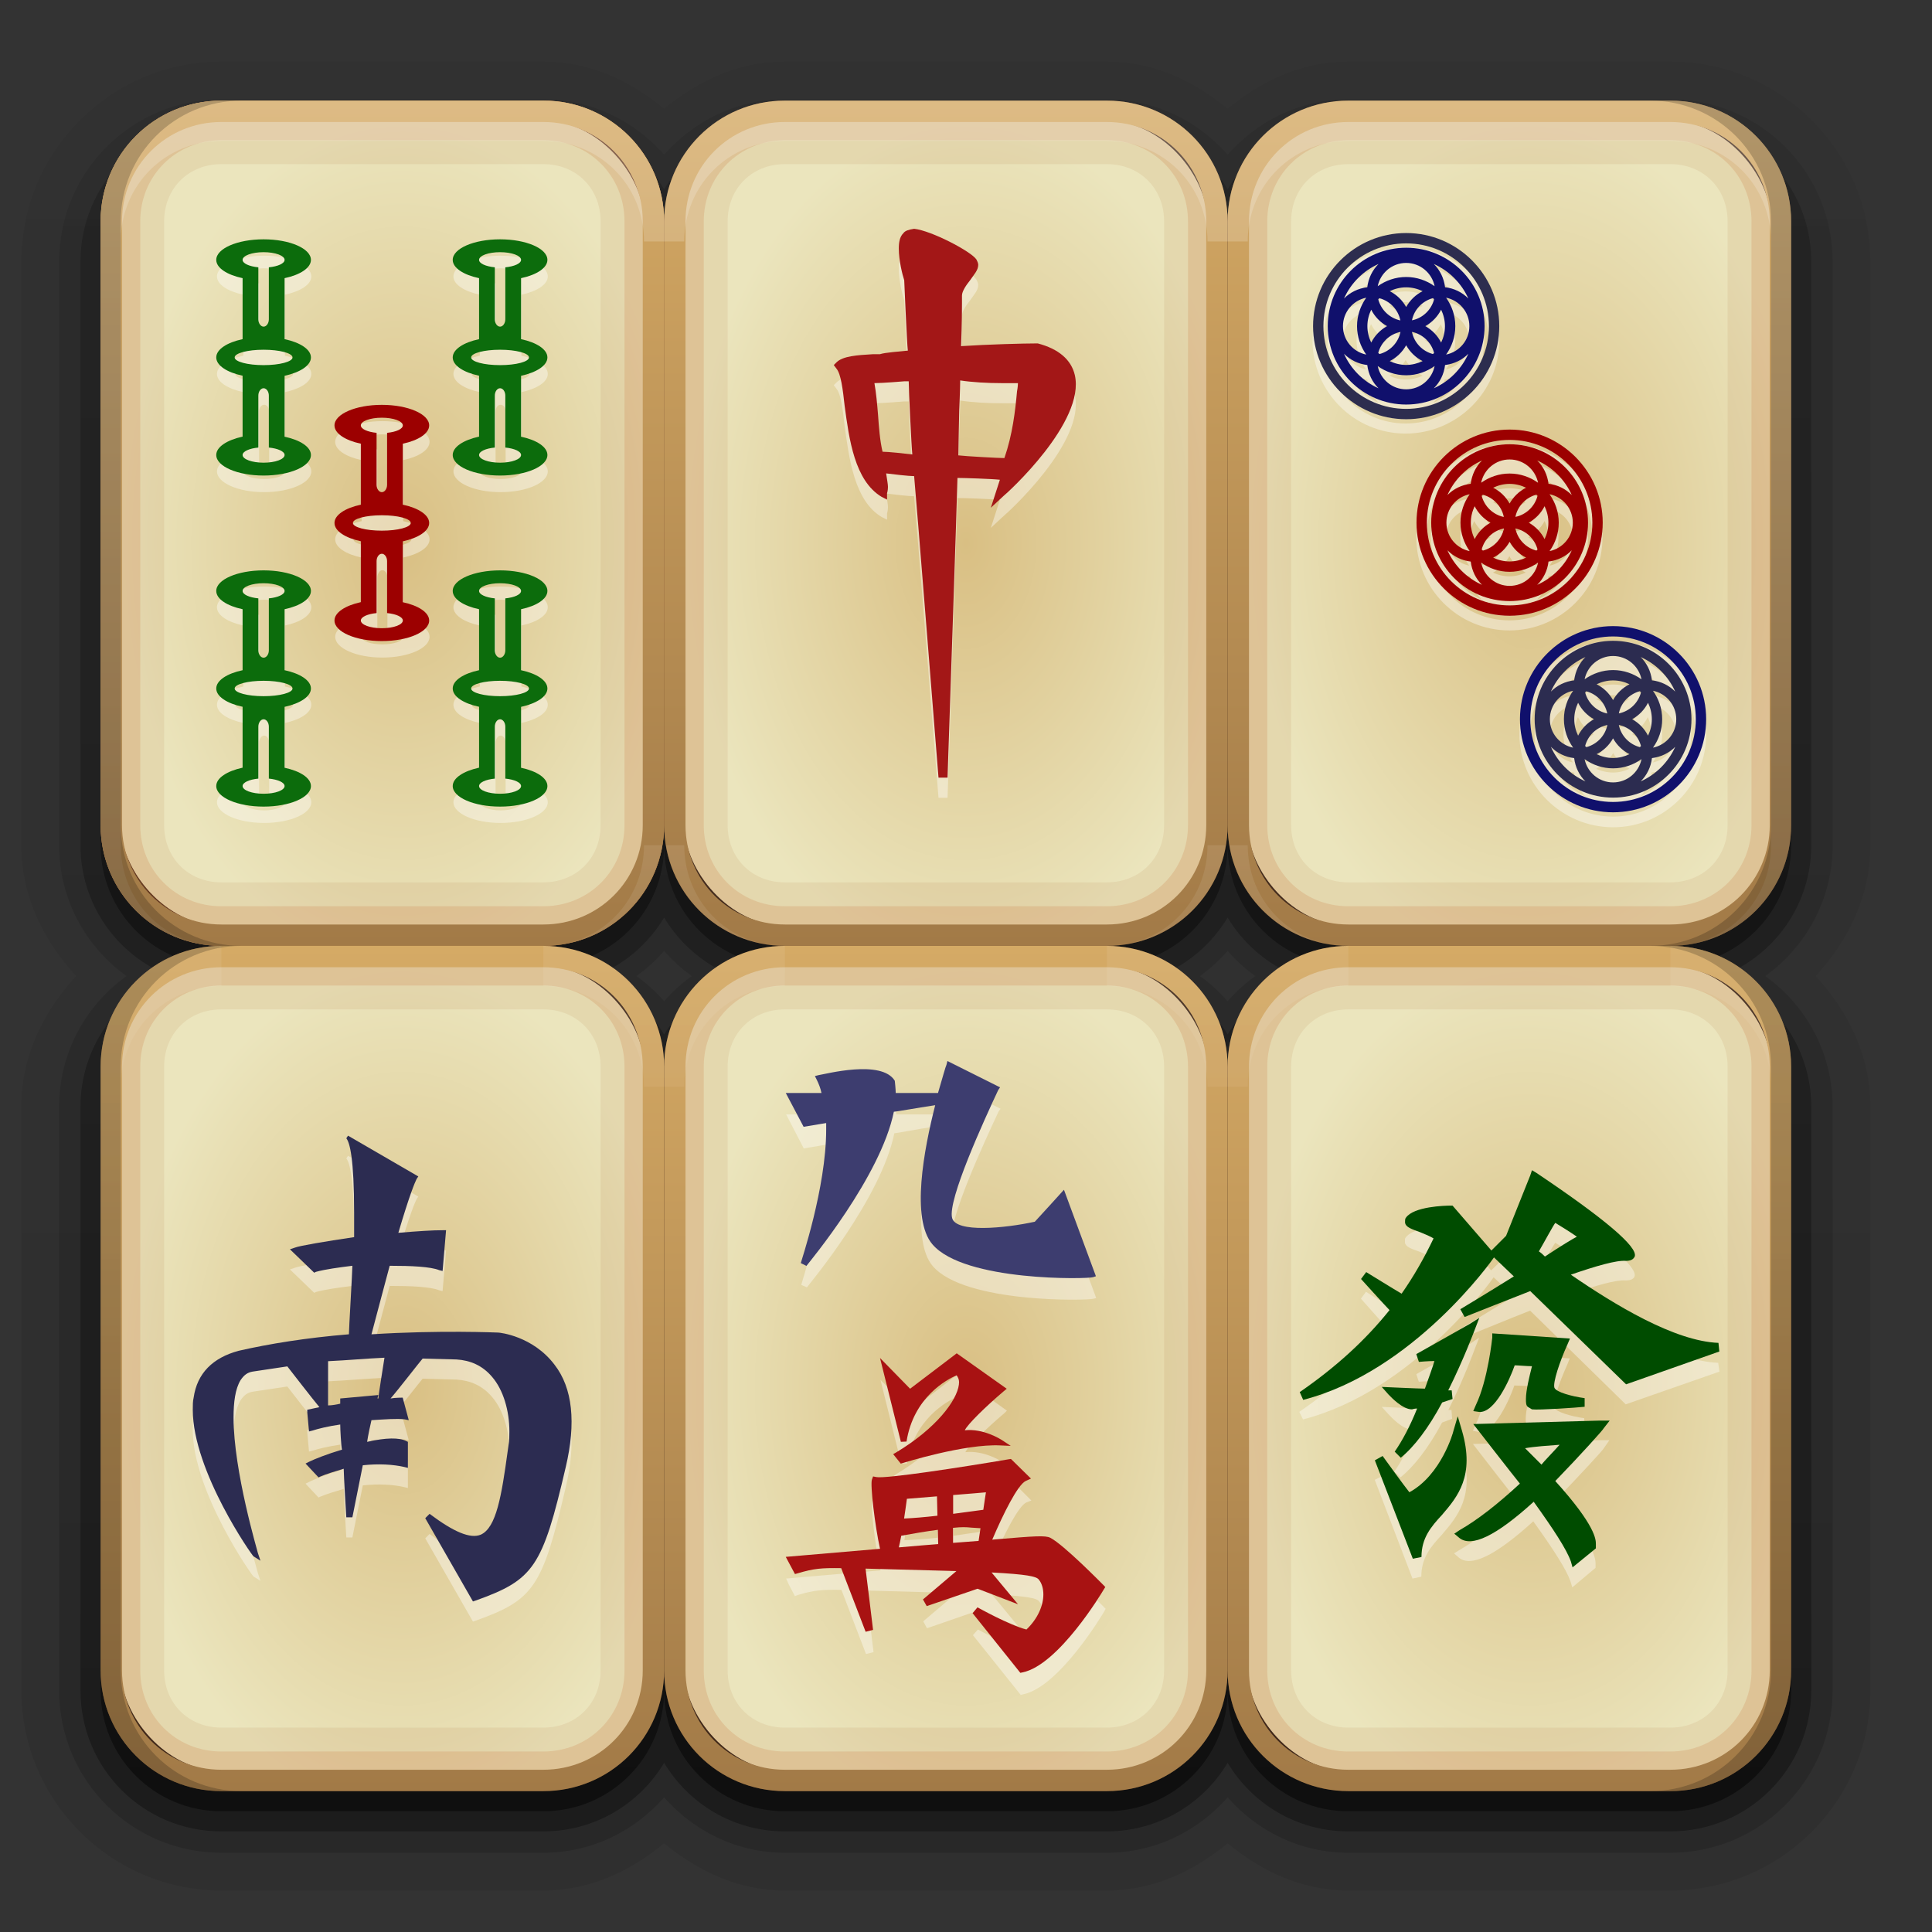 <?xml version="1.0" encoding="UTF-8" standalone="no"?>
<!-- Created with Inkscape (http://www.inkscape.org/) -->
<svg id="svg2408" xmlns:rdf="http://www.w3.org/1999/02/22-rdf-syntax-ns#" xmlns="http://www.w3.org/2000/svg" height="96" width="96" version="1.0" xmlns:cc="http://creativecommons.org/ns#" xmlns:xlink="http://www.w3.org/1999/xlink" xmlns:dc="http://purl.org/dc/elements/1.1/">
 <rect width="100%" height="100%" fill="#333333" stroke="none"/>
 <defs id="defs2410">
  <linearGradient id="ButtonShadow" y2="7.016" gradientUnits="userSpaceOnUse" x2="45.448" gradientTransform="scale(1.006 .994)" y1="92.54" x1="45.448">
   <stop id="stop3750" offset="0"/>
   <stop id="stop3752" style="stop-opacity:.588" offset="1"/>
  </linearGradient>
  <linearGradient id="linearGradient3737">
   <stop id="stop3739" style="stop-color:#fff" offset="0"/>
   <stop id="stop3741" style="stop-color:#fff;stop-opacity:0" offset="1"/>
  </linearGradient>
  <filter id="filter3174" color-interpolation-filters="sRGB">
   <feGaussianBlur id="feGaussianBlur3176" stdDeviation="1.71"/>
  </filter>
  <linearGradient id="linearGradient3188" y2="63.893" xlink:href="#linearGradient3737" gradientUnits="userSpaceOnUse" x2="36.357" gradientTransform="translate(100)" y1="6" x1="36.357"/>
  <filter id="filter3794" height="1.384" width="1.384" color-interpolation-filters="sRGB" y="-.192" x="-.192">
   <feGaussianBlur id="feGaussianBlur3796" stdDeviation="5.28"/>
  </filter>
  <linearGradient id="linearGradient3613" y2="138.66" xlink:href="#linearGradient3737" gradientUnits="userSpaceOnUse" x2="48" y1="20.221" x1="48"/>
  <radialGradient id="radialGradient3619" xlink:href="#linearGradient3737" gradientUnits="userSpaceOnUse" cy="90.172" cx="48" gradientTransform="matrix(1.157 0 0 .996 92.449 .197)" r="42"/>
  <clipPath id="clipPath3613">
   <rect id="rect3615" style="fill:#fff" rx="6" ry="6" height="84" width="84" y="6" x="6"/>
  </clipPath>
  <linearGradient id="linearGradient3617" y2="5.988" gradientUnits="userSpaceOnUse" x2="48" gradientTransform="translate(100)" y1="90" x1="48">
   <stop id="stop3702" style="stop-color:#2276c5" offset="0"/>
   <stop id="stop3704" style="stop-color:#68baf4" offset="1"/>
  </linearGradient>
  <linearGradient id="ButtonShadow-0" y2="7.016" gradientUnits="userSpaceOnUse" x2="45.448" gradientTransform="matrix(1.006 0 0 .994 100 0)" y1="92.54" x1="45.448">
   <stop id="stop3750-8" offset="0"/>
   <stop id="stop3752-5" style="stop-opacity:.588" offset="1"/>
  </linearGradient>
  <linearGradient id="linearGradient3789" y2="7" xlink:href="#ButtonShadow-0" gradientUnits="userSpaceOnUse" x2="50" gradientTransform="translate(-1,-1)" y1="91" x1="50"/>
  <linearGradient id="linearGradient3834" y2="6.864" xlink:href="#ButtonShadow-0" gradientUnits="userSpaceOnUse" x2="46.469" gradientTransform="translate(-1,-1)" y1="92.005" x1="46.469"/>
  <linearGradient id="linearGradient3842" y2="6.864" xlink:href="#ButtonShadow-0" gradientUnits="userSpaceOnUse" x2="46.469" y1="92.005" x1="46.469"/>
  <linearGradient id="linearGradient3884" y2="71.927" xlink:href="#linearGradient3737" gradientUnits="userSpaceOnUse" x2="45.53" gradientTransform="translate(-1,-1)" y1="6.157" x1="45.53"/>
  <radialGradient id="radialGradient4290" gradientUnits="userSpaceOnUse" cy="69" cx="20" gradientTransform="matrix(1,0,0,1.5,1,-33.5)" r="14">
   <stop id="stop3711" style="stop-color:#d9bf83" offset="0"/>
   <stop id="stop3713" style="stop-color:#ebe5bd" offset="1"/>
  </radialGradient>
  <linearGradient id="linearGradient4292" y2="47.988" gradientUnits="userSpaceOnUse" x2="19" y1="90" x1="19">
   <stop id="stop3740" style="stop-color:#a27a47" offset="0"/>
   <stop id="stop3742" style="stop-color:#d5aa65" offset="1"/>
  </linearGradient>
 </defs>
 <g id="layer2" style="display:none">
  <rect id="rect3745" style="opacity:.9;filter:url(#filter3174);fill:url(#ButtonShadow)" rx="6" ry="6" height="85" width="86" y="7" x="5"/>
 </g>
 <g id="layer3">
  <path id="path3856" style="opacity:0.08;color:#000000;fill:url(#linearGradient3842)" d="m12 4.062c-5.479 0-9.938 4.458-9.938 9.938v29c0 2.566 1.126 4.764 2.719 6.5-1.592 1.736-2.719 3.934-2.719 6.5v29c0 5.479 4.458 9.938 9.938 9.938h16c2.361 0 4.354-0.993 6-2.344 1.646 1.351 3.639 2.344 6 2.344h16c2.361 0 4.354-0.993 6-2.344 1.646 1.351 3.639 2.344 6 2.344h16c5.479 0 9.938-4.458 9.938-9.938v-29c0-2.566-1.126-4.764-2.719-6.5 1.592-1.736 2.719-3.934 2.719-6.5v-29c0-5.479-4.459-9.938-9.938-9.938h-16c-2.361 0-4.354 0.993-6 2.344-1.646-1.351-3.639-2.344-6-2.344h-16c-2.361 0-4.354 0.993-6 2.344-1.646-1.351-3.639-2.344-6-2.344h-16z" transform="translate(-1,-1)"/>
  <path id="path3848" style="opacity:.1;color:#000000;fill:url(#linearGradient3842)" d="m12 5.125c-4.895 0-8.875 3.98-8.875 8.875v29c0 2.607 1.175 4.885 2.969 6.5-1.794 1.615-2.969 3.893-2.969 6.5v29c0 4.895 3.98 8.875 8.875 8.875h16c2.376 0 4.42-1.045 6-2.562 1.581 1.517 3.624 2.562 6 2.562h16c2.376 0 4.42-1.045 6-2.562 1.581 1.517 3.624 2.562 6 2.562h16c4.895 0 8.875-3.98 8.875-8.875v-29c0-2.607-1.175-4.885-2.969-6.5 1.794-1.615 2.969-3.893 2.969-6.5v-29c0-4.895-3.98-8.875-8.875-8.875h-16c-2.376 0-4.42 1.045-6 2.562-1.581-1.517-3.624-2.562-6-2.562h-16c-2.376 0-4.42 1.045-6 2.562-1.581-1.517-3.624-2.562-6-2.562h-16zm22 44.219c0.058 0.055 0.128 0.102 0.188 0.156-0.06 0.054-0.13 0.101-0.188 0.156-0.058-0.055-0.128-0.102-0.188-0.156 0.06-0.054 0.13-0.101 0.188-0.156zm28 0c0.058 0.055 0.128 0.102 0.188 0.156-0.06 0.054-0.13 0.101-0.188 0.156-0.058-0.055-0.128-0.102-0.188-0.156 0.06-0.054 0.13-0.101 0.188-0.156z" transform="translate(-1,-1)"/>
  <path id="path3840" style="opacity:.15;color:#000000;fill:url(#linearGradient3842)" d="m12 5.938c-4.457 0-8.062 3.606-8.062 8.062v29c0 2.691 1.317 5.037 3.344 6.5-2.027 1.463-3.344 3.809-3.344 6.5v29c0 4.457 3.606 8.062 8.062 8.062h16c2.407 0 4.523-1.079 6-2.75 1.477 1.671 3.593 2.75 6 2.75h16c2.407 0 4.523-1.079 6-2.75 1.477 1.671 3.593 2.75 6 2.75h16c4.457 0 8.062-3.606 8.062-8.062v-29c0-2.691-1.317-5.037-3.344-6.5 2.027-1.464 3.344-3.809 3.344-6.5v-29c0-4.457-3.606-8.062-8.062-8.062h-16c-2.407 0-4.523 1.079-6 2.75-1.477-1.671-3.593-2.75-6-2.75h-16c-2.407 0-4.523 1.079-6 2.75-1.477-1.671-3.593-2.75-6-2.75h-16zm22 42.312c0.415 0.473 0.861 0.885 1.375 1.25-0.514 0.365-0.96 0.777-1.375 1.25-0.415-0.473-0.861-0.885-1.375-1.25 0.514-0.365 0.96-0.777 1.375-1.25zm28 0c0.415 0.473 0.861 0.885 1.375 1.25-0.514 0.365-0.96 0.777-1.375 1.25-0.415-0.473-0.861-0.885-1.375-1.25 0.514-0.365 0.96-0.777 1.375-1.25z" transform="translate(-1,-1)"/>
  <path id="path3798" style="opacity:.3;color:#000000;fill:url(#linearGradient3834)" d="m11 6c-3.878 0-7 3.122-7 7v29c0 2.969 1.839 5.479 4.438 6.5-2.598 1.021-4.438 3.531-4.438 6.5v29c0 3.878 3.122 7 7 7h16c2.558 0 4.779-1.369 6-3.406 1.221 2.037 3.442 3.406 6 3.406h16c2.558 0 4.779-1.369 6-3.406 1.221 2.037 3.442 3.406 6 3.406h16c3.878 0 7-3.122 7-7v-29c0-2.969-1.839-5.479-4.438-6.5 2.599-1.021 4.438-3.531 4.438-6.5v-29c0-3.878-3.122-7-7-7h-16c-2.558 0-4.779 1.369-6 3.406-1.221-2.037-3.442-3.406-6-3.406h-16c-2.558 0-4.779 1.369-6 3.406-1.221-2.037-3.442-3.406-6-3.406h-16zm22 39.594c0.78 1.301 1.983 2.333 3.406 2.906-1.423 0.573-2.626 1.605-3.406 2.906-0.78-1.301-1.983-2.333-3.406-2.906 1.423-0.573 2.626-1.605 3.406-2.906zm28 0c0.78 1.301 1.983 2.333 3.406 2.906-1.423 0.573-2.626 1.605-3.406 2.906-0.78-1.301-1.983-2.333-3.406-2.906 1.423-0.573 2.626-1.605 3.406-2.906z"/>
  <path id="rect3768" style="opacity:.45;color:#000000;fill:url(#linearGradient3789)" d="m11 6c-3.324 0-6 2.676-6 6v30c0 3.324 2.676 6 6 6-3.324 0-6 2.676-6 6v30c0 3.324 2.676 6 6 6h16c3.324 0 6-2.676 6-6 0 3.324 2.676 6 6 6h16c3.324 0 6-2.676 6-6 0 3.324 2.676 6 6 6h16c3.324 0 6-2.676 6-6v-30c0-3.324-2.676-6-6-6 3.324 0 6-2.676 6-6v-30c0-3.324-2.676-6-6-6h-16c-3.324 0-6 2.676-6 6 0-3.324-2.676-6-6-6h-16c-3.324 0-6 2.676-6 6 0-3.324-2.676-6-6-6h-16zm22 36c0 3.324 2.676 6 6 6-3.324 0-6 2.676-6 6 0-3.324-2.676-6-6-6 3.324 0 6-2.676 6-6zm28 0c0 3.324 2.676 6 6 6-3.324 0-6 2.676-6 6 0-3.324-2.676-6-6-6 3.324 0 6-2.676 6-6z"/>
 </g>
 <g id="layer1">
  <use id="use3756" xlink:href="#g3746" height="96" width="96" y="0" x="0"/>
  <rect id="rect2419" style="fill:url(#linearGradient3617)" rx="6" ry="6" height="84" width="84" y="6" x="106"/>
  <path id="rect3728" style="opacity:.5;fill:url(#linearGradient3188)" d="m112 6c-3.324 0-6 2.676-6 6v2 68 2c0 0.335 0.041 0.651 0.094 0.969 0.049 0.296 0.097 0.597 0.188 0.875 0.01 0.03 0.021 0.064 0.031 0.094 0.099 0.288 0.235 0.547 0.375 0.812 0.145 0.274 0.316 0.536 0.5 0.781 0.184 0.246 0.374 0.473 0.594 0.688 0.44 0.428 0.943 0.815 1.5 1.094 0.279 0.14 0.573 0.247 0.875 0.344-0.256-0.1-0.487-0.236-0.719-0.375-0.007-0.004-0.024 0.004-0.031 0-0.032-0.019-0.062-0.043-0.094-0.062-0.12-0.077-0.231-0.164-0.344-0.25-0.106-0.081-0.213-0.161-0.312-0.25-0.178-0.161-0.347-0.345-0.5-0.531-0.108-0.13-0.218-0.265-0.312-0.406-0.025-0.038-0.038-0.086-0.062-0.125-0.065-0.103-0.13-0.205-0.188-0.312-0.101-0.195-0.206-0.416-0.281-0.625-0.008-0.022-0.024-0.041-0.031-0.062-0.032-0.092-0.036-0.187-0.062-0.281-0.03-0.107-0.07-0.203-0.094-0.312-0.08-0.342-0.13-0.699-0.13-1.063v-2-68-2c0-2.782 2.218-5 5-5h2 68 2c2.782 0 5 2.218 5 5v2 68 2c0 0.364-0.052 0.721-0.125 1.062-0.044 0.207-0.088 0.398-0.156 0.594-0.008 0.022-0.023 0.041-0.031 0.062-0.063 0.174-0.138 0.367-0.219 0.531-0.042 0.083-0.079 0.17-0.125 0.25-0.055 0.097-0.127 0.188-0.188 0.281-0.094 0.141-0.205 0.276-0.312 0.406-0.143 0.174-0.303 0.347-0.469 0.5-0.011 0.01-0.02 0.021-0.031 0.031-0.138 0.126-0.285 0.234-0.438 0.344-0.103 0.073-0.204 0.153-0.312 0.219-0.007 0.004-0.024-0.004-0.031 0-0.232 0.139-0.463 0.275-0.719 0.375 0.302-0.097 0.596-0.204 0.875-0.344 0.557-0.279 1.06-0.666 1.5-1.094 0.22-0.214 0.409-0.442 0.594-0.688s0.355-0.508 0.5-0.781c0.14-0.265 0.276-0.525 0.375-0.812 0.01-0.031 0.021-0.063 0.031-0.094 0.09-0.278 0.139-0.579 0.188-0.875 0.05-0.318 0.09-0.634 0.09-0.969v-2-68-2c0-3.324-2.676-6-6-6h-72z"/>
  <path id="path3615" style="opacity:.2;fill:url(#radialGradient3619)" d="m112 90c-3.324 0-6-2.676-6-6v-2-68-2c0-0.335 0.041-0.651 0.094-0.969 0.049-0.296 0.097-0.597 0.188-0.875 0.01-0.03 0.021-0.064 0.031-0.094 0.099-0.288 0.235-0.547 0.375-0.812 0.145-0.274 0.316-0.536 0.5-0.781 0.184-0.246 0.374-0.473 0.594-0.688 0.44-0.428 0.943-0.815 1.5-1.094 0.279-0.14 0.573-0.247 0.875-0.344-0.256 0.1-0.487 0.236-0.719 0.375-0.007 0.004-0.024-0.004-0.031 0-0.032 0.019-0.062 0.043-0.094 0.062-0.12 0.077-0.231 0.164-0.344 0.25-0.106 0.081-0.213 0.161-0.312 0.25-0.178 0.161-0.347 0.345-0.5 0.531-0.108 0.13-0.218 0.265-0.312 0.406-0.025 0.038-0.038 0.086-0.062 0.125-0.065 0.103-0.13 0.205-0.188 0.312-0.101 0.195-0.206 0.416-0.281 0.625-0.008 0.022-0.024 0.041-0.031 0.062-0.032 0.092-0.036 0.187-0.062 0.281-0.03 0.107-0.07 0.203-0.094 0.312-0.08 0.342-0.13 0.699-0.13 1.063v2 68 2c0 2.782 2.218 5 5 5h2 68 2c2.782 0 5-2.218 5-5v-2-68-2c0-0.364-0.052-0.721-0.125-1.062-0.044-0.207-0.088-0.398-0.156-0.594-0.008-0.022-0.023-0.041-0.031-0.062-0.063-0.174-0.138-0.367-0.219-0.531-0.042-0.083-0.079-0.17-0.125-0.25-0.055-0.097-0.127-0.188-0.188-0.281-0.094-0.141-0.205-0.276-0.312-0.406-0.143-0.174-0.303-0.347-0.469-0.5-0.011-0.01-0.02-0.021-0.031-0.031-0.138-0.126-0.285-0.234-0.438-0.344-0.103-0.073-0.204-0.153-0.312-0.219-0.007-0.004-0.024 0.004-0.031 0-0.232-0.139-0.463-0.275-0.719-0.375 0.302 0.097 0.596 0.204 0.875 0.344 0.557 0.279 1.06 0.666 1.5 1.094 0.22 0.214 0.409 0.442 0.594 0.688s0.355 0.508 0.5 0.781c0.14 0.265 0.276 0.525 0.375 0.812 0.01 0.031 0.021 0.063 0.031 0.094 0.09 0.278 0.139 0.579 0.188 0.875 0.05 0.318 0.09 0.634 0.09 0.969v2 68 2c0 3.324-2.676 6-6 6h-72z"/>
  <rect id="rect2890" style="opacity:.8;color:#000000;fill:#215c26" rx="6" ry="6" height="42" width="28" y="48" x="-94"/>
  <rect id="rect2894" style="opacity:.8;color:#000000;fill:#215c26" rx="6" ry="6" height="42" width="28" y="48" x="-66"/>
  <rect id="rect2896" style="opacity:.8;color:#000000;fill:#215c26" rx="6" ry="6" height="42" width="28" y="48" x="-38"/>
  <rect id="rect2898" style="opacity:.8;color:#000000;fill:#215c26" rx="6" ry="6" height="42" width="28" y="6" x="-94"/>
  <rect id="rect2900" style="opacity:.8;color:#000000;fill:#215c26" rx="6" ry="6" height="42" width="28" y="6" x="-66"/>
  <rect id="rect2902" style="opacity:.8;color:#000000;fill:#215c26" rx="6" ry="6" height="42" width="28" y="6" x="-38"/>
  <g id="g3746" transform="translate(-1,-43)">
   <rect id="rect2904" style="color:#000000;fill:url(#radialGradient4290)" rx="5" ry="5" height="40" width="26" y="49" x="7"/>
   <path id="path3728" style="opacity:.1;color:#000000;fill:#a05a2c" d="m12 48c-3.324 0-6 2.676-6 6v30c0 3.324 2.676 6 6 6h16c3.324 0 6-2.676 6-6v-30c0-3.324-2.676-6-6-6h-16zm0 3.156h16c1.637 0 2.844 1.207 2.844 2.844v30c0 1.637-1.207 2.844-2.844 2.844h-16c-1.637 0-2.844-1.207-2.844-2.844v-30c0-1.637 1.207-2.844 2.844-2.844z"/>
   <path id="rect3717" style="opacity:.2;color:#000000;fill:#c87137" d="m12 48c-3.324 0-6 2.676-6 6v30c0 3.324 2.676 6 6 6h16c3.324 0 6-2.676 6-6v-30c0-3.324-2.676-6-6-6h-16zm0 1.969h16c2.264 0 4.031 1.768 4.031 4.031v30c0 2.264-1.768 4.031-4.031 4.031h-16c-2.264 0-4.031-1.768-4.031-4.031v-30c0-2.264 1.768-4.031 4.031-4.031z"/>
   <path id="rect3702" style="color:#000000;fill:url(#linearGradient4292)" d="m12 48c-3.324 0-6 2.676-6 6v30c0 3.324 2.676 6 6 6h16c3.324 0 6-2.676 6-6v-30c0-3.324-2.676-6-6-6h-16zm0 1.062h16c2.745 0 4.938 2.192 4.938 4.938v30c0 2.745-2.192 4.938-4.938 4.938h-16c-2.745 0-4.938-2.192-4.938-4.938v-30c0-2.745 2.192-4.938 4.938-4.938z"/>
  </g>
  <use id="use3758" xlink:href="#g3746" transform="translate(0,42)" height="96" width="96" y="0" x="0"/>
  <use id="use3760" xlink:href="#g3746" transform="translate(28)" height="96" width="96" y="0" x="0"/>
  <use id="use3762" xlink:href="#g3746" transform="translate(28,42)" height="96" width="96" y="0" x="0"/>
  <use id="use3764" xlink:href="#g3746" transform="translate(56)" height="96" width="96" y="0" x="0"/>
  <use id="use3766" xlink:href="#g3746" transform="translate(56,42)" height="96" width="96" y="0" x="0"/>
  <path id="rect3860" style="opacity:.2;color:#000000;fill:url(#linearGradient3884)" d="m11 5c-3.324 0-6 2.676-6 6v30c0 2.974 2.137 5.422 4.969 5.906-2.294-0.46-3.969-2.461-3.969-4.906v-30c0-2.794 2.206-5 5-5h16c2.794 0 5 2.206 5 5h2c0-2.794 2.206-5 5-5h16c2.794 0 5 2.206 5 5h2c0-2.794 2.206-5 5-5h16c2.794 0 5 2.206 5 5v30c0 2.445-1.675 4.446-3.969 4.906 2.832-0.484 4.969-2.932 4.969-5.906v-30c0-3.324-2.676-6-6-6h-16c-3.324 0-6 2.676-6 6 0-3.324-2.676-6-6-6h-16c-3.324 0-6 2.676-6 6 0-3.324-2.676-6-6-6h-16zm21 37c0 2.445-1.675 4.446-3.969 4.906 2.509-0.428 4.459-2.392 4.875-4.906h-0.906zm1.094 0c0.416 2.514 2.366 4.478 4.875 4.906-2.294-0.46-3.969-2.461-3.969-4.906h-0.906zm26.906 0c0 2.445-1.675 4.446-3.969 4.906 2.509-0.428 4.459-2.392 4.875-4.906h-0.906zm1.094 0c0.416 2.514 2.366 4.478 4.875 4.906-2.294-0.46-3.969-2.461-3.969-4.906h-0.906zm-50.094 5c-3.324 0-6 2.676-6 6v30c0 2.974 2.137 5.422 4.969 5.906-2.294-0.46-3.969-2.461-3.969-4.906v-30c0-2.794 2.206-5 5-5v-2zm16 0v2c2.794 0 5 2.206 5 5h2c0-2.794 2.206-5 5-5v-2c-3.324 0-6 2.676-6 6 0-3.324-2.676-6-6-6zm28 0v2c2.794 0 5 2.206 5 5h2c0-2.794 2.206-5 5-5v-2c-3.324 0-6 2.676-6 6 0-3.324-2.676-6-6-6zm28 0v2c2.794 0 5 2.206 5 5v30c0 2.445-1.675 4.446-3.969 4.906 2.832-0.484 4.969-2.932 4.969-5.906v-30c0-3.324-2.676-6-6-6zm-51 37c0 2.445-1.675 4.446-3.969 4.906 2.509-0.428 4.459-2.392 4.875-4.906h-0.906zm1.094 0c0.416 2.514 2.366 4.478 4.875 4.906-2.294-0.46-3.969-2.461-3.969-4.906h-0.906zm26.906 0c0 2.445-1.675 4.446-3.969 4.906 2.509-0.428 4.459-2.392 4.875-4.906h-0.906zm1.094 0c0.416 2.514 2.366 4.478 4.875 4.906-2.294-0.46-3.969-2.461-3.969-4.906h-0.906z"/>
  <path id="rect2950" style="opacity:.2;color:#000000" d="m11 5c-3.324 0-6 2.676-6 6v30c0 3.324 2.676 6 6 6-3.324 0-6 2.676-6 6v30c0 3.324 2.676 6 6 6h1c-3.324 0-6-2.676-6-6v-30c0-3.324 2.676-6 6-6-3.324 0-6-2.676-6-6v-30c0-3.324 2.676-6 6-6h-1z"/>
  <path id="path3731" style="opacity:.2;color:#000000" d="m83 5c3.324 0 6 2.676 6 6v30c0 3.324-2.676 6-6 6 3.324 0 6 2.676 6 6v30c0 3.324-2.676 6-6 6h-1c3.324 0 6-2.676 6-6v-30c0-3.324-2.676-6-6-6 3.324 0 6-2.676 6-6v-30c0-3.324-2.676-6-6-6h1z"/>
 </g>
 <g id="layer5" style="display:none">
  <rect id="rect3171" style="opacity:.1;filter:url(#filter3794);stroke:#fff;stroke-linecap:round;stroke-width:.5;fill:url(#linearGradient3613)" clip-path="url(#clipPath3613)" rx="12" ry="12" height="66" width="66" y="15" x="15"/>
 </g>
 <g id="layer4">
  <path id="path4115" style="opacity:.4;fill:#fff" d="m76.125 59.125-0.094 0.281-1.188 3-0.75 0.719-1.938-2.219h-0.062c-0.3 0-1.864 0.036-2.25 0.594-0.043 0.043-0.031 0.113-0.031 0.156v0.094c0.043 0.214 0.309 0.297 0.781 0.469 0.214 0.086 0.496 0.227 0.625 0.312-0.472 0.986-0.993 1.892-1.594 2.75-0.3-0.172-1.75-1.094-1.75-1.094l-0.25 0.344s1.192 1.348 1.406 1.562c-1.201 1.501-2.667 2.819-4.469 4.062l0.188 0.375c5.49-1.415 9.383-6.934 9.469-7.062l1 0.938c-1.372 0.858-2.656 1.625-2.656 1.625l0.219 0.406c0.858-0.343 2.049-0.841 3.25-1.312l4.75 4.656 4.656-1.625-0.062-0.438c-2.187-0.086-5.156-1.905-7.344-3.406 1.244-0.429 2.278-0.73 2.75-0.688 0.3 0 0.395-0.102 0.438-0.188 0.172-0.472-1.487-1.914-4.875-4.188l-0.22-0.124zm1.156 2.625c0.214 0.129 0.762 0.473 1.062 0.688-0.172 0.086-0.822 0.485-1.594 1-0.086-0.086-0.153-0.195-0.281-0.281 0.3-0.515 0.684-1.235 0.812-1.406zm-3.781 4.719l-0.469 0.312-2.656 1.5 0.125 0.375s0.481-0.031 0.781-0.031c-0.086 0.3-0.254 0.775-0.469 1.375-0.257 0-2.156-0.094-2.156-0.094l0.344 0.375c0.129 0.129 0.684 0.75 1.156 0.75 0 0 0.121-0.062 0.25-0.062-0.343 0.858-0.739 1.599-1.125 2.156l0.312 0.281c0.643-0.515 1.376-1.432 2.062-2.719l0.5-0.188-0.031-0.438h-0.156c0.772-1.544 1.312-3.031 1.312-3.031l0.22-0.562zm0.656 0.781v0.219s-0.243 2.1-0.844 3.344l-0.125 0.281 0.312 0.062c0.772 0.043 1.493-1.583 1.75-2.312 0.172 0 0.618 0.031 0.875 0.031-0.129 0.515-0.312 1.196-0.312 1.625 0 0.172 0.008 0.289 0.094 0.375l0.219 0.156c0.343 0.043 2.208-0.113 2.594-0.156v-0.406c-0.643-0.086-1.414-0.317-1.5-0.531-0.086-0.257 0.27-1.267 0.656-2.125l0.125-0.314-3.844-0.25zm-1.719 4.094-0.219 0.75c0 0.043-0.601 2.174-2.188 3.031-0.214-0.257-1.344-1.781-1.344-1.781l-0.375 0.188 1.875 4.906 0.438-0.094c0-0.944 0.474-1.493 1.031-2.094 0.772-0.901 1.643-1.926 1-4.156l-0.219-0.75zm7.063 0.218-6.312 0.188s2.098 2.711 2.312 2.969c-1.115 1.029-2.099 1.798-3 2.312l-0.25 0.156 0.25 0.219c0.6 0.472 1.8-0.097 3.688-1.812 0.986 1.372 1.629 2.368 1.844 2.969l0.094 0.312 1.156-0.969v-0.062-0.125c0-0.214 0.016-0.926-2-3.156 1.287-1.329 2.406-2.551 2.406-2.594l0.281-0.406h-0.469zm-2 1.219c-0.343 0.386-0.735 0.754-0.906 0.969l-0.812-0.812c0.472-0.086 1.161-0.113 1.719-0.156z"/>
  <path id="path4100" style="opacity:.4;fill:#fff" d="m47.094 53.781-0.062 0.188c-0.048 0.094-0.173 0.612-0.407 1.407h-2.094c0-0.187-0.062-0.625-0.062-0.625-0.654-1.075-3.454-0.297-3.781-0.25l-0.188 0.031 0.094 0.188c0.093 0.187 0.203 0.423 0.25 0.656h-1.781l0.875 1.688 1.125-0.188v0.312c0 2.898-1.25 6.609-1.25 6.656l0.281 0.125c0.14-0.187 3.689-4.431 4.344-7.656 0.093 0 1.128-0.204 2.062-0.344-0.561 2.197-1.231 5.675-0.156 6.938 1.589 1.87 7.766 1.718 8 1.625l0.126-0.032-1.594-4.312s-1.344 1.5-1.438 1.594c-1.496 0.327-3.938 0.56-4.125-0.188-0.234-0.888 1.611-4.879 2.312-6.375l0.094-0.125-2.625-1.312zm0.468 14.531-0.093 0.063s-2.036 1.579-2.219 1.719c-0.15-0.154-1.5-1.531-1.5-1.531l1.031 4.156h0.281c0.351-2.225 2.042-3.116 2.5-3.312 0.065 0.093 0.125 0.204 0.125 0.344 0 0.042-0.027 0.078-0.031 0.125-0.098 0.781-1.119 2.174-3.125 3.375l-0.125 0.094 0.375 0.469 0.094-0.031c0.028-0.009 3.081-0.959 4.844-0.875l0.531 0.032-0.469-0.313c-0.037-0.023-0.887-0.572-1.812-0.469 0.131-0.295 1.054-1.19 1.938-1.938l0.125-0.125-2.469-1.781zm2.688 5.25-0.094 0.031c-2.389 0.407-6.112 0.964-6.594 0.875l-0.156-0.031-0.062 0.156c-0.093 0.262 0.154 2.297 0.406 3.438-2.141 0.187-4.688 0.406-4.688 0.406l0.125 0.281 0.313 0.594 0.156-0.062c0.804-0.238 1.184-0.264 2.156-0.25 0.089 0.229 1.219 3.188 1.219 3.188l0.375-0.094s-0.324-2.675-0.375-3.062c0.365 0.009 3.715 0.106 4.5 0.125-0.509 0.43-1.656 1.406-1.656 1.406l0.188 0.344s2.41-0.833 2.531-0.875c0.117 0.047 2 0.781 2 0.781s-0.995-1.215-1.312-1.594c1.767 0.093 2.222 0.194 2.344 0.344 0.154 0.182 0.25 0.451 0.25 0.75 0 0.542-0.273 1.208-0.844 1.75-0.851-0.215-2.419-1.084-2.438-1.094l-0.25 0.281 2.375 2.969 0.125-0.031c1.786-0.365 3.942-3.971 4.031-4.125l0.062-0.125-0.094-0.094c-0.079-0.079-1.961-2.002-2.625-2.344-0.248-0.126-0.799-0.096-2.688 0.062 0 0-0.097 0.017-0.219 0.031 0.556-1.304 1.29-2.755 1.688-2.938l0.25-0.094-1-1zm-1.25 1.688c-0.023 0.126-0.064 0.432-0.125 0.844-0.57 0.075-1.294 0.191-1.5 0.219v-0.938c0.757-0.06 1.447-0.105 1.625-0.124zm-2.438 0.188c0.009 0.393 0.027 0.824 0.031 0.969-0.659 0.075-1.212 0.106-1.656 0.125 0.047-0.29 0.105-0.599 0.156-0.969 0.112-0.009 0.73-0.064 1.469-0.125zm1.344 1.531c0.137 0 0.235 0.017 0.375 0.031l0.469 0.031c-0.033 0.215-0.066 0.424-0.094 0.625-0.51 0.037-1.099 0.08-1.281 0.094v-0.75c0.229-0.023 0.395-0.031 0.531-0.031zm-1.281 0.125c0.005 0.224-0.005 0.522 0 0.719-0.117 0.005-0.895 0.067-1.938 0.156 0.037-0.164 0.083-0.338 0.125-0.562 0.608-0.112 1.214-0.233 1.812-0.312z"/>
  <g id="g4092" style="opacity:.4;fill:#fff" transform="matrix(.431 0 0 .431 86.922 53.563)">
   <path id="path4094" style="fill:#fff" d="m-161.75 9.273c0.4 0.5 0.9 2.3 0.9 8.6v2.8c-3.4 0.5-6.3 1-6.8 1.2l-0.6 0.2 2.8 2.7 0.2-0.1c1.1-0.3 2.6-0.5 4.2-0.7 0 0.7-0.4 7.3-0.4 7.9-4.9 0.4-9.2 1.1-12.7 1.9-3 0.8-4.8 2.6-5.2 5.4-0.1 0.4-0.1 0.9-0.1 1.4 0 7.1 6.9 16.9 7 16.9l0.8 0.5-0.3-0.9c0-0.1-2.8-9.4-2.8-15.6 0-1.8 0.2-3.3 0.8-4.3 0.4-0.6 0.8-0.9 1.4-1 1.3-0.2 2.7-0.4 4-0.6 0 0 3.1 4 3.7 4.7-0.5 0.1-1.4 0.3-1.4 0.3v0.3l0.2 2.2 0.4-0.1c0.6-0.2 1.8-0.5 3.2-0.7 0 0.6 0.1 2.4 0.2 2.9-1.7 0.5-3.2 1.1-3.8 1.4l-0.4 0.2 1.5 1.6 0.2-0.1c0.7-0.3 1.7-0.6 2.7-0.9 0 0.7 0.3 5.6 0.3 5.6h0.7l1.2-6c1.8-0.2 3.5-0.1 4.8 0.2l0.4 0.1v-3l-0.2-0.1c-0.8-0.4-2.3-0.4-4.5 0.1 0.1-0.7 0.4-2.1 0.5-2.5 1.6-0.1 2.9-0.2 3.8-0.1l0.5 0.1-0.7-2.6s-0.9 0-1.4 0.1c0.8-0.9 3.5-4.4 3.7-4.6 0.3 0 3.9 0.1 3.9 0.1 1.6 0.1 3 0.7 4.1 2 1.3 1.5 2 3.9 2 6.3 0 0.5 0 1.1-0.1 1.6l-0.1 0.7c-0.7 5.1-1.3 8.8-3.1 9.6-1.2 0.5-3.1-0.3-5.9-2.4l-0.5 0.5 5.5 9.6 0.3-0.1c6.7-2.4 7.7-3.8 10.4-15.4 1.2-5.1 0.8-9.1-1.3-11.8-2.5-3.3-6.3-3.7-6.5-3.7-0.1 0-6.7-0.3-14.6 0.2 0.2-0.8 2-7.5 2.1-7.9 2.5 0 4.7 0.1 5.7 0.5l0.4 0.1 0.4-4.7h-0.4c-1.1 0-2.8 0.1-5.1 0.3 1.3-4.4 1.9-5.8 2.1-6.2l0.2-0.3-8.1-4.7-0.2 0.3zm4.4 25.3c-0.1 0.7-0.7 4.3-0.7 4.7h-0.1c0-0.1 0.1-0.4 0.1-0.4l-4.4 0.4v0.6c-0.4 0.1-1 0.2-1.4 0.2v-5.1c2.2-0.1 4.3-0.3 6.5-0.4z"/>
  </g>
  <path id="path4060" style="opacity:.4;fill:#fff" d="m69.844 12.294c-2.55 0-4.625 2.075-4.625 4.625s2.075 4.625 4.625 4.625 4.656-2.075 4.656-4.625-2.106-4.625-4.656-4.625zm0 0.531c2.268 0 4.125 1.826 4.125 4.094s-1.857 4.125-4.125 4.125-4.094-1.857-4.094-4.125 1.826-4.094 4.094-4.094zm0 0.219c-2.149 0-3.875 1.726-3.875 3.875s1.726 3.906 3.875 3.906 3.906-1.757 3.906-3.906c0-2.149-1.757-3.875-3.906-3.875zm0 0.75c0.699 0 1.304 0.498 1.438 1.156-0.401-0.283-0.908-0.469-1.438-0.469s-1.005 0.186-1.406 0.469c0.134-0.658 0.707-1.156 1.406-1.156zm-1.344 0.031c-0.309 0.303-0.506 0.74-0.562 1.188-0.452 0.057-0.853 0.223-1.156 0.531 0.339-0.761 0.958-1.379 1.719-1.719zm2.719 0c0.761 0.339 1.379 0.958 1.719 1.719-0.303-0.309-0.709-0.48-1.156-0.531-0.057-0.452-0.254-0.884-0.562-1.188zm-1.375 1.188c0.293 0 0.597 0.069 0.844 0.188-0.344 0.175-0.653 0.442-0.844 0.781-0.19-0.339-0.468-0.606-0.812-0.781 0.247-0.118 0.519-0.188 0.812-0.188zm-1.969 0.5c-0.283 0.401-0.469 0.877-0.469 1.406 0 0.53 0.186 1.036 0.469 1.438-0.658-0.134-1.156-0.738-1.156-1.438s0.498-1.273 1.156-1.406zm3.969 0c0.658 0.134 1.156 0.707 1.156 1.406 0 0.699-0.498 1.304-1.156 1.438 0.288-0.401 0.469-0.908 0.469-1.438s-0.186-1.005-0.469-1.406zm-3.312 0.031c0.524 0.139 0.923 0.554 1.031 1.094-0.535-0.113-0.955-0.507-1.094-1.031l0.062-0.062zm2.656 0c0.021 0.026 0.042 0.042 0.062 0.062-0.139 0.524-0.559 0.923-1.094 1.031 0.108-0.54 0.507-0.95 1.031-1.094zm-3.063 0.563c0.175 0.344 0.442 0.622 0.781 0.812-0.339 0.19-0.606 0.499-0.781 0.844-0.118-0.247-0.188-0.551-0.188-0.844s0.069-0.566 0.188-0.812zm3.469 0c0.118 0.247 0.188 0.519 0.188 0.812s-0.069 0.597-0.188 0.844c-0.175-0.344-0.442-0.653-0.781-0.844 0.339-0.19 0.606-0.468 0.781-0.812zm-2.031 1.125c-0.108 0.535-0.507 0.955-1.031 1.094-0.026-0.021-0.042-0.042-0.062-0.062 0.139-0.524 0.554-0.923 1.094-1.031zm0.594 0c0.535 0.108 0.955 0.507 1.094 1.031l-0.062 0.062c-0.525-0.138-0.924-0.558-1.032-1.093zm-0.312 0.656c0.19 0.339 0.499 0.606 0.844 0.781-0.252 0.118-0.551 0.188-0.844 0.188s-0.566-0.069-0.812-0.188c0.344-0.175 0.622-0.442 0.812-0.781zm-3.062 0.406c0.303 0.309 0.709 0.511 1.156 0.562 0.057 0.452 0.254 0.853 0.562 1.156-0.761-0.339-1.379-0.958-1.719-1.719zm6.156 0c-0.339 0.761-0.958 1.379-1.719 1.719 0.309-0.303 0.511-0.709 0.562-1.156 0.452-0.057 0.853-0.254 1.156-0.562zm-4.5 0.625c0.401 0.288 0.877 0.469 1.406 0.469 0.53 0 1.036-0.186 1.438-0.469-0.134 0.658-0.738 1.156-1.438 1.156s-1.273-0.498-1.406-1.156zm6.562 3.157c-2.55 0-4.625 2.075-4.625 4.625s2.075 4.625 4.625 4.625 4.625-2.075 4.625-4.625-2.075-4.625-4.625-4.625zm0 0.5c2.268 0 4.125 1.857 4.125 4.125s-1.857 4.125-4.125 4.125-4.125-1.857-4.125-4.125 1.857-4.125 4.125-4.125zm0 0.219c-2.149 0-3.906 1.757-3.906 3.906 0 2.149 1.757 3.906 3.906 3.906 2.149 0 3.906-1.757 3.906-3.906 0-2.149-1.757-3.906-3.906-3.906zm0 0.75c0.699 0 1.273 0.498 1.406 1.156-0.401-0.283-0.877-0.438-1.406-0.438-0.53 0-1.005 0.155-1.406 0.438 0.133-0.658 0.707-1.156 1.406-1.156zm-1.375 0.062c-0.309 0.303-0.506 0.709-0.562 1.156-0.452 0.057-0.853 0.254-1.156 0.562 0.339-0.761 0.958-1.379 1.719-1.719zm2.75 0c0.761 0.339 1.379 0.958 1.719 1.719-0.304-0.309-0.709-0.511-1.156-0.563-0.057-0.452-0.254-0.853-0.563-1.156zm-1.375 1.156c0.293 0 0.566 0.069 0.812 0.188-0.344 0.175-0.622 0.473-0.812 0.812-0.19-0.339-0.468-0.638-0.812-0.812 0.247-0.118 0.519-0.188 0.812-0.188zm-2 0.531c-0.283 0.401-0.438 0.877-0.438 1.406 0 0.53 0.155 1.005 0.438 1.406-0.658-0.134-1.156-0.707-1.156-1.406 0-0.699 0.498-1.273 1.156-1.406zm3.344 0c0.021 0.026 0.011 0.042 0.031 0.062-0.139 0.524-0.559 0.955-1.094 1.062 0.108-0.54 0.538-0.981 1.062-1.125zm0.656 0c0.658 0.134 1.156 0.707 1.156 1.406 0 0.699-0.498 1.273-1.156 1.406 0.288-0.401 0.438-0.877 0.438-1.406 0-0.53-0.155-1.005-0.438-1.406zm-3.344 0.031c0.524 0.139 0.955 0.554 1.062 1.094-0.534-0.113-0.954-0.538-1.093-1.062l0.031-0.031zm-0.406 0.563c0.175 0.344 0.473 0.622 0.812 0.812-0.339 0.19-0.638 0.468-0.812 0.812-0.118-0.247-0.188-0.519-0.188-0.812s0.069-0.566 0.188-0.812zm3.5 0c0.118 0.247 0.188 0.519 0.188 0.812s-0.069 0.566-0.188 0.812c-0.175-0.344-0.473-0.622-0.812-0.812 0.339-0.19 0.638-0.468 0.812-0.812zm-2.031 1.094c-0.108 0.535-0.507 0.955-1.031 1.094-0.026-0.021-0.042-0.011-0.062-0.031 0.139-0.524 0.554-0.955 1.094-1.062zm0.562 0c0.535 0.108 0.955 0.538 1.094 1.062l-0.031 0.031c-0.526-0.139-0.956-0.559-1.064-1.094zm-0.282 0.656c0.19 0.339 0.468 0.638 0.812 0.812-0.252 0.118-0.519 0.188-0.812 0.188s-0.566-0.069-0.812-0.188c0.344-0.175 0.622-0.473 0.812-0.812zm-3.094 0.438c0.303 0.309 0.709 0.511 1.156 0.562 0.057 0.452 0.254 0.853 0.562 1.156-0.761-0.339-1.379-0.958-1.719-1.719zm6.188 0c-0.339 0.761-0.958 1.379-1.719 1.719 0.309-0.303 0.511-0.709 0.562-1.156 0.452-0.057 0.853-0.254 1.156-0.562zm-4.5 0.625c0.401 0.288 0.877 0.438 1.406 0.438 0.53 0 1.005-0.155 1.406-0.438-0.133 0.659-0.707 1.157-1.406 1.157-0.699 0-1.273-0.498-1.406-1.156zm6.562 3.156c-2.55 0-4.656 2.075-4.656 4.625s2.106 4.625 4.656 4.625c2.55 0 4.625-2.075 4.625-4.625s-2.075-4.625-4.625-4.625zm0 0.5c2.268 0 4.094 1.857 4.094 4.125s-1.826 4.094-4.094 4.094-4.125-1.826-4.125-4.094 1.857-4.125 4.125-4.125zm0 0.219c-2.149 0-3.906 1.757-3.906 3.906 0 2.149 1.757 3.875 3.906 3.875 2.149 0 3.875-1.726 3.875-3.875s-1.726-3.906-3.875-3.906zm0 0.75c0.699 0 1.273 0.498 1.406 1.156-0.401-0.283-0.877-0.469-1.406-0.469-0.53 0-1.036 0.186-1.438 0.469 0.134-0.658 0.738-1.156 1.438-1.156zm-1.375 0.062c-0.309 0.303-0.506 0.709-0.562 1.156-0.452 0.057-0.853 0.254-1.156 0.562 0.339-0.761 0.958-1.379 1.719-1.719zm2.719 0c0.761 0.339 1.379 0.958 1.719 1.719-0.304-0.308-0.709-0.51-1.157-0.561-0.056-0.453-0.253-0.853-0.562-1.157zm-1.344 1.156c0.293 0 0.566 0.069 0.812 0.188-0.344 0.175-0.622 0.442-0.812 0.781-0.19-0.339-0.499-0.606-0.844-0.781 0.247-0.118 0.551-0.188 0.844-0.188zm-2 0.5c-0.283 0.401-0.469 0.908-0.469 1.438s0.186 1.005 0.469 1.406c-0.658-0.132-1.156-0.706-1.156-1.405 0-0.699 0.498-1.304 1.156-1.438zm3.969 0c0.658 0.134 1.156 0.738 1.156 1.438s-0.498 1.273-1.156 1.406c0.288-0.401 0.469-0.877 0.469-1.406 0-0.53-0.186-1.036-0.469-1.438zm-3.312 0.031c0.524 0.139 0.923 0.585 1.031 1.125-0.535-0.113-0.955-0.538-1.094-1.062l0.062-0.062zm2.656 0c0.021 0.026 0.042 0.042 0.062 0.062-0.139 0.524-0.559 0.923-1.094 1.031 0.108-0.54 0.507-0.95 1.031-1.094zm-3.062 0.562c0.175 0.344 0.442 0.653 0.781 0.844-0.339 0.19-0.606 0.468-0.781 0.812-0.118-0.247-0.188-0.519-0.188-0.812s0.069-0.597 0.188-0.844zm3.469 0c0.118 0.247 0.188 0.551 0.188 0.844s-0.069 0.566-0.188 0.812c-0.175-0.344-0.442-0.622-0.781-0.812 0.339-0.19 0.606-0.499 0.781-0.844zm-2.031 1.125c-0.108 0.535-0.507 0.955-1.031 1.094-0.026-0.021-0.042-0.042-0.062-0.062 0.139-0.524 0.554-0.923 1.094-1.031zm0.594 0c0.535 0.108 0.955 0.507 1.094 1.031l-0.062 0.062c-0.526-0.137-0.925-0.557-1.032-1.092zm-0.281 0.656c0.19 0.339 0.468 0.606 0.812 0.781-0.252 0.118-0.519 0.188-0.812 0.188s-0.597-0.069-0.844-0.188c0.344-0.175 0.653-0.442 0.844-0.781zm-3.095 0.439c0.303 0.309 0.709 0.48 1.156 0.531 0.057 0.452 0.254 0.884 0.562 1.188-0.761-0.34-1.379-0.958-1.719-1.719zm6.156 0c-0.339 0.761-0.958 1.379-1.719 1.719 0.309-0.303 0.511-0.74 0.562-1.188 0.452-0.057 0.853-0.223 1.156-0.531zm-4.5 0.594c0.401 0.288 0.908 0.469 1.438 0.469s1.005-0.186 1.406-0.469c-0.134 0.658-0.707 1.156-1.406 1.156-0.699 0-1.304-0.498-1.438-1.156z"/>
  <path id="path4054" style="opacity:.4;fill:#fff" d="m44.885 12.59c-0.179 0.179-0.224 0.449-0.224 0.763 0 0.583 0.179 1.301 0.269 1.57 0 0 0.135 3.14 0.179 3.499-0.404 0.045-1.121 0.09-1.391 0.179h-0.359c-0.763 0.045-1.48 0.09-1.794 0.404l-0.135 0.135 0.135 0.179c0.224 0.269 0.314 1.032 0.404 1.839 0.224 1.66 0.493 3.723 1.839 4.531l0.269 0.135v-0.314s0.045-0.135 0.045-0.314c0-0.135-0.045-0.359-0.09-0.673 0.359 0.045 1.121 0.135 1.391 0.135 0.045 0.359 1.211 14.983 1.211 14.983h0.449s0.493-14.445 0.493-14.893c0.314 0 1.705 0.045 2.108 0.09-0.09 0.269-0.449 1.391-0.449 1.391l0.628-0.583c0.179-0.135 4.082-3.679 3.544-6.011-0.179-0.763-0.807-1.301-1.839-1.57h-0.045-0.045c-0.583 0-2.378 0.045-3.723 0.135 0.045-1.166 0.045-1.794 0.045-2.108v-0.359-0.045c0-0.224 0.224-0.538 0.404-0.763 0.179-0.269 0.404-0.493 0.404-0.763 0-0.09-0.045-0.179-0.09-0.269-0.269-0.404-2.243-1.435-3.095-1.525-0.269 0.045-0.449 0.09-0.538 0.224zm0.045 7.357h0.224c0 0.404 0.135 3.23 0.179 3.634-0.359-0.045-1.211-0.135-1.48-0.135-0.135-0.583-0.179-1.211-0.224-1.839-0.045-0.538-0.09-1.077-0.179-1.57 0.404 0 1.48-0.09 1.48-0.09zm2.736 1.391s0.045-1.077 0.045-1.435c0.583 0.09 1.346 0.135 2.063 0.135h0.807c0 0.179-0.045 0.404-0.045 0.404-0.09 0.987-0.224 2.153-0.628 3.32-0.269 0-1.929-0.09-2.288-0.135 0-0.314 0.045-2.288 0.045-2.288z"/>
  <path id="path4352" style="fill:#a31717" d="m44.885 11.59c-0.179 0.179-0.224 0.449-0.224 0.763 0 0.583 0.179 1.301 0.269 1.57 0 0 0.135 3.14 0.179 3.499-0.404 0.045-1.121 0.09-1.391 0.179h-0.359c-0.763 0.045-1.48 0.09-1.794 0.404l-0.135 0.135 0.135 0.179c0.224 0.269 0.314 1.032 0.404 1.839 0.224 1.66 0.493 3.723 1.839 4.531l0.269 0.135v-0.314s0.045-0.135 0.045-0.314c0-0.135-0.045-0.359-0.09-0.673 0.359 0.045 1.121 0.135 1.391 0.135 0.045 0.359 1.211 14.983 1.211 14.983h0.449s0.493-14.445 0.493-14.893c0.314 0 1.705 0.045 2.108 0.09-0.09 0.269-0.449 1.391-0.449 1.391l0.628-0.583c0.179-0.135 4.082-3.679 3.544-6.011-0.179-0.763-0.807-1.301-1.839-1.57h-0.045-0.045c-0.583 0-2.378 0.045-3.723 0.135 0.045-1.166 0.045-1.794 0.045-2.108v-0.359-0.045c0-0.224 0.224-0.538 0.404-0.763 0.179-0.269 0.404-0.493 0.404-0.763 0-0.09-0.045-0.179-0.09-0.269-0.269-0.404-2.243-1.435-3.095-1.525-0.269 0.045-0.449 0.09-0.538 0.224zm0.045 7.357h0.224c0 0.404 0.135 3.23 0.179 3.634-0.359-0.045-1.211-0.135-1.48-0.135-0.135-0.583-0.179-1.211-0.224-1.839-0.045-0.538-0.09-1.077-0.179-1.57 0.404 0 1.48-0.09 1.48-0.09zm2.736 1.391s0.045-1.077 0.045-1.435c0.583 0.09 1.346 0.135 2.063 0.135h0.807c0 0.179-0.045 0.404-0.045 0.404-0.09 0.987-0.224 2.153-0.628 3.32-0.269 0-1.929-0.09-2.288-0.135 0-0.314 0.045-2.288 0.045-2.288z"/>
  <g id="g4024" transform="matrix(.429 0 0 .429 44.175 12.034)">
   <path id="path4356" style="fill:#004c00" d="m65.371 137.69c0 0.1-1.4 5.1-5.1 7.1-0.5-0.6-3.1-4.2-3.1-4.2l-0.9 0.5 4.4 11.4 1-0.2c0-2.2 1.1-3.5 2.4-4.9 1.8-2.1 3.8-4.5 2.3-9.7l-0.5-1.7-0.5 1.7z"/>
   <path id="path4358" style="fill:#004c00" d="m69.871 126.89s-0.5 4.9-1.9 7.8l-0.3 0.7 0.7 0.1c1.8 0.1 3.5-3.7 4.1-5.4 0.4 0 1.4 0.1 2 0.1-0.3 1.2-0.7 2.8-0.7 3.8 0 0.4 0 0.7 0.2 0.9l0.5 0.3c0.8 0.1 5.2-0.2 6.1-0.3v-1c-1.5-0.2-3.3-0.7-3.5-1.2-0.2-0.6 0.6-3 1.5-5l0.3-0.7-9-0.6v0.5z"/>
   <path id="path4360" style="fill:#004c00" d="m82.371 136.49-14.7 0.4s4.9 6.3 5.4 6.9c-2.6 2.4-4.9 4.2-7 5.4l-0.6 0.4 0.6 0.5c1.4 1.1 4.2-0.2 8.6-4.2 2.3 3.2 3.8 5.5 4.3 6.9l0.2 0.7 2.7-2.2v-0.2-0.3c0-0.5 0-2.1-4.7-7.3 3-3.1 5.6-6 5.6-6.1l0.7-0.9h-1.1zm-4.7 2.8c-0.8 0.9-1.7 1.8-2.1 2.3l-1.9-1.9c1.1-0.2 2.7-0.3 4-0.4z"/>
   <path id="path4362" style="fill:#004c00" d="m71.471 115.09-1.7 1.7-4.5-5.2h-0.2c-0.7 0-4.3 0.1-5.2 1.4-0.1 0.1-0.1 0.3-0.1 0.4v0.2c0.1 0.5 0.7 0.7 1.8 1.1 0.5 0.2 1.2 0.5 1.5 0.7-1.1 2.3-2.3 4.4-3.7 6.4-0.7-0.4-4.1-2.5-4.1-2.5l-0.6 0.8s2.8 3.1 3.3 3.6c-2.8 3.5-6.2 6.6-10.4 9.5l0.4 0.9c12.8-3.3 21.9-16.2 22.1-16.5l2.3 2.2c-3.2 2-6.2 3.8-6.2 3.8l0.5 0.9c2-0.8 4.8-1.9 7.6-3l11.1 10.8 10.8-3.8-0.1-1c-5.1-0.2-12-4.4-17.1-7.9 2.9-1 5.3-1.7 6.4-1.6 0.7 0 0.9-0.3 1-0.5 0.4-1.1-3.5-4.4-11.4-9.7l-0.5-0.3-0.2 0.6m1 8.8c0.7-1.2 1.6-2.9 1.9-3.3 0.5 0.3 1.8 1.1 2.5 1.6-0.4 0.2-1.9 1.1-3.7 2.3-0.2-0.2-0.4-0.4-0.7-0.6z"/>
   <path id="path4364" style="fill:#004c00" d="m67.271 125.29-6.2 3.5 0.3 0.9s1.1-0.1 1.8-0.1c-0.2 0.7-0.6 1.8-1.1 3.2-0.6 0-5-0.2-5-0.2l0.8 0.9c0.3 0.3 1.6 1.7 2.7 1.7 0 0 0.3-0.1 0.6-0.1-0.8 2-1.7 3.7-2.6 5l0.7 0.7c1.5-1.2 3.2-3.4 4.8-6.4 0.3-0.1 1.2-0.4 1.2-0.4l-0.1-1h-0.4c1.8-3.6 3.1-7.1 3.1-7.1l0.5-1.3-1.1 0.7z"/>
  </g>
  <g id="g4021" transform="matrix(.431 0 0 .431 86.922 52.563)">
   <path id="path4308" style="fill:#2c2c51" d="m-161.75 9.273c0.4 0.5 0.9 2.3 0.9 8.6v2.8c-3.4 0.5-6.3 1-6.8 1.2l-0.6 0.2 2.8 2.7 0.2-0.1c1.1-0.3 2.6-0.5 4.2-0.7 0 0.7-0.4 7.3-0.4 7.9-4.9 0.4-9.2 1.1-12.7 1.9-3 0.8-4.8 2.6-5.2 5.4-0.1 0.4-0.1 0.9-0.1 1.4 0 7.1 6.9 16.9 7 16.9l0.8 0.5-0.3-0.9c0-0.1-2.8-9.4-2.8-15.6 0-1.8 0.2-3.3 0.8-4.3 0.4-0.6 0.8-0.9 1.4-1 1.3-0.2 2.7-0.4 4-0.6 0 0 3.1 4 3.7 4.7-0.5 0.1-1.4 0.3-1.4 0.3v0.3l0.2 2.2 0.4-0.1c0.6-0.2 1.8-0.5 3.2-0.7 0 0.6 0.1 2.4 0.2 2.9-1.7 0.5-3.2 1.1-3.8 1.4l-0.4 0.2 1.5 1.6 0.2-0.1c0.7-0.3 1.7-0.6 2.7-0.9 0 0.7 0.3 5.6 0.3 5.6h0.7l1.2-6c1.8-0.2 3.5-0.1 4.8 0.2l0.4 0.1v-3l-0.2-0.1c-0.8-0.4-2.3-0.4-4.5 0.1 0.1-0.7 0.4-2.1 0.5-2.5 1.6-0.1 2.9-0.2 3.8-0.1l0.5 0.1-0.7-2.6s-0.9 0-1.4 0.1c0.8-0.9 3.5-4.4 3.7-4.6 0.3 0 3.9 0.1 3.9 0.1 1.6 0.1 3 0.7 4.1 2 1.3 1.5 2 3.9 2 6.3 0 0.5 0 1.1-0.1 1.6l-0.1 0.7c-0.7 5.1-1.3 8.8-3.1 9.6-1.2 0.5-3.1-0.3-5.9-2.4l-0.5 0.5 5.5 9.6 0.3-0.1c6.7-2.4 7.7-3.8 10.4-15.4 1.2-5.1 0.8-9.1-1.3-11.8-2.5-3.3-6.3-3.7-6.5-3.7-0.1 0-6.7-0.3-14.6 0.2 0.2-0.8 2-7.5 2.1-7.9 2.5 0 4.7 0.1 5.7 0.5l0.4 0.1 0.4-4.7h-0.4c-1.1 0-2.8 0.1-5.1 0.3 1.3-4.4 1.9-5.8 2.1-6.2l0.2-0.3-8.1-4.7-0.2 0.3zm4.4 25.3c-0.1 0.7-0.7 4.3-0.7 4.7h-0.1c0-0.1 0.1-0.4 0.1-0.4l-4.4 0.4v0.6c-0.4 0.1-1 0.2-1.4 0.2v-5.1c2.2-0.1 4.3-0.3 6.5-0.4z"/>
  </g>
  <g id="g4026" transform="matrix(.467 0 0 .467 30.447 -8.325)">
   <g id="use3830" transform="translate(18.409 161.82)">
    <path id="path3574" style="fill:#a81212" d="m18.01 0.14s-4.39 3.33-4.78 3.63c-0.32-0.33-3.2-3.27-3.2-3.27l2.22 8.92 0.6-0.03c0.75-4.76 4.35-6.63 5.33-7.05 0.14 0.2 0.26 0.42 0.26 0.72 0 0.09-0.01 0.18-0.02 0.28-0.21 1.67-2.39 4.64-6.68 7.21l-0.31 0.18 0.81 1.01 0.2-0.06c0.06-0.02 6.59-2.06 10.36-1.88l1.14 0.05-0.96-0.63c-0.08-0.05-1.95-1.25-3.93-1.03 0.28-0.63 2.26-2.56 4.15-4.16l0.31-0.26-5.32-3.77-0.18 0.14z"/>
    <path id="path3576" style="fill:#a81212" d="m33.78 24.64c-0.17-0.17-4.21-4.28-5.63-5.01-0.53-0.27-1.71-0.18-5.75 0.16 0 0-0.17 0.01-0.43 0.04 1.19-2.79 2.72-5.86 3.57-6.25l0.55-0.25-2.13-2.09-0.21 0.03c-5.11 0.87-13.08 2.09-14.11 1.9l-0.35-0.07-0.12 0.33c-0.2 0.56 0.32 4.93 0.86 7.37-4.58 0.4-10.03 0.86-10.03 0.86l0.3 0.56 0.68 1.27 0.32-0.09c1.72-0.51 2.52-0.57 4.6-0.54 0.19 0.49 2.6 6.77 2.6 6.77l0.79-0.2s-0.69-5.69-0.8-6.52c0.78 0.02 7.99 0.22 9.67 0.26-1.09 0.92-3.56 3.02-3.56 3.02l0.4 0.71s5.15-1.76 5.41-1.85c0.25 0.1 4.3 1.65 4.3 1.65s-2.13-2.57-2.81-3.38c3.78 0.2 4.75 0.42 5.01 0.74 0.33 0.39 0.5 0.96 0.5 1.6 0 1.16-0.58 2.57-1.8 3.73-1.82-0.46-5.17-2.34-5.21-2.36l-0.52 0.62 5.08 6.35 0.24-0.05c3.82-0.78 8.44-8.48 8.63-8.81l0.17-0.27-0.22-0.23zm-12.76-7.99c-1.22 0.16-2.77 0.37-3.21 0.43v-2c1.62-0.13 3.11-0.25 3.49-0.29-0.05 0.27-0.15 0.98-0.28 1.86zm-4.93-1.43c0.02 0.84 0.04 1.75 0.05 2.06-1.41 0.16-2.6 0.26-3.55 0.3 0.1-0.62 0.19-1.31 0.3-2.1 0.24-0.02 1.62-0.13 3.2-0.26zm-4.06 5.43c0.08-0.35 0.17-0.76 0.26-1.24 1.3-0.24 2.61-0.46 3.89-0.63 0.01 0.48 0.03 1.1 0.04 1.52-0.25 0.01-1.96 0.16-4.19 0.35zm5.77-0.48v-1.6c0.98-0.1 1.36-0.08 1.96-0.02l0.96 0.06c-0.07 0.46-0.14 0.92-0.2 1.35-1.09 0.08-2.33 0.18-2.72 0.21z"/>
   </g>
   <path id="path4268" style="fill:#3d3d6f" d="m48.009 144.42s-2.9 3.2-3.1 3.4c-3.2 0.7-8.4 1.2-8.8-0.4-0.5-1.9 3.4-10.4 4.9-13.6l0.2-0.3-5.6-2.8-0.1 0.4c-0.1 0.2-0.4 1.3-0.9 3h-4.5c0-0.4-0.1-1.3-0.1-1.3-1.4-2.3-7.4-0.7-8.1-0.6l-0.4 0.1 0.2 0.4c0.2 0.4 0.4 0.9 0.5 1.4h-3.8l1.9 3.6s1.8-0.3 2.4-0.4v0.7c0 6.2-2.7 14.1-2.7 14.2l0.6 0.3c0.3-0.4 7.9-9.5 9.3-16.4 0.2 0 2.4-0.4 4.4-0.7-1.2 4.7-2.6 12.1-0.3 14.8 3.4 4 16.6 3.7 17.1 3.5l0.3-0.1-3.4-9.2z"/>
  </g>
  <path id="path4038" style="opacity:.4;fill:#fff" d="m13.125 12.706c-1.3 0-2.344 0.466-2.344 1.031 0 0.4 0.538 0.741 1.312 0.906v3.031c-0.774 0.165-1.312 0.506-1.312 0.906s0.538 0.741 1.312 0.906v3.031c-0.774 0.17-1.312 0.506-1.312 0.906 0 0.565 1.043 1.031 2.344 1.031 1.3 0 2.344-0.466 2.344-1.031 0-0.4-0.538-0.741-1.312-0.906v-3.031c0.774-0.17 1.312-0.506 1.312-0.906s-0.538-0.741-1.312-0.906v-3.031c0.774-0.165 1.312-0.506 1.312-0.906 0-0.565-1.043-1.031-2.344-1.031zm11.75 0c-1.3 0-2.344 0.466-2.344 1.031 0 0.4 0.538 0.741 1.312 0.906v3.031c-0.774 0.165-1.312 0.506-1.312 0.906s0.538 0.741 1.312 0.906v3.031c-0.774 0.17-1.312 0.506-1.312 0.906 0 0.565 1.043 1.031 2.344 1.031 1.3 0 2.344-0.466 2.344-1.031 0-0.4-0.538-0.741-1.312-0.906v-3.031c0.774-0.17 1.312-0.506 1.312-0.906s-0.538-0.741-1.312-0.906v-3.031c0.774-0.165 1.312-0.506 1.312-0.906 0-0.565-1.043-1.031-2.344-1.031zm-11.75 0.625c0.578 0 1.031 0.193 1.031 0.406 0 0.178-0.332 0.3-0.781 0.344v2.594c0 0.2-0.109 0.375-0.25 0.375s-0.25-0.175-0.25-0.375v-2.594c-0.449-0.043-0.781-0.165-0.781-0.344 0-0.213 0.454-0.406 1.031-0.406zm11.75 0c0.578 0 1.031 0.193 1.031 0.406 0 0.178-0.332 0.3-0.781 0.344v2.594c0 0.2-0.109 0.375-0.25 0.375s-0.25-0.175-0.25-0.375v-2.594c-0.449-0.043-0.781-0.165-0.781-0.344 0-0.213 0.454-0.406 1.031-0.406zm-11.75 4.844c0.796 0 1.438 0.193 1.438 0.406s-0.642 0.375-1.438 0.375-1.438-0.162-1.438-0.375 0.642-0.406 1.438-0.406zm11.75 0c0.796 0 1.438 0.193 1.438 0.406s-0.642 0.375-1.438 0.375-1.438-0.162-1.438-0.375 0.642-0.406 1.438-0.406zm-11.75 1.938c0.141 0 0.25 0.144 0.25 0.344v2.594c0.449 0.043 0.781 0.197 0.781 0.375 0 0.213-0.454 0.375-1.031 0.375-0.578 0-1.031-0.162-1.031-0.375 0-0.178 0.332-0.332 0.781-0.375v-2.594c0-0.2 0.109-0.344 0.25-0.344zm11.75 0c0.141 0 0.25 0.144 0.25 0.344v2.594c0.449 0.043 0.781 0.197 0.781 0.375 0 0.213-0.454 0.375-1.031 0.375-0.578 0-1.031-0.162-1.031-0.375 0-0.178 0.332-0.332 0.781-0.375v-2.594c0-0.2 0.109-0.344 0.25-0.344zm-5.875 0.813c-1.3 0-2.344 0.466-2.344 1.031 0 0.4 0.538 0.741 1.312 0.906v3.031c-0.774 0.165-1.312 0.506-1.312 0.906s0.538 0.741 1.312 0.906v3.031c-0.774 0.17-1.312 0.506-1.312 0.906 0 0.565 1.043 1.031 2.344 1.031 1.3 0 2.344-0.466 2.344-1.031 0-0.4-0.538-0.741-1.312-0.906v-3.031c0.774-0.17 1.312-0.506 1.312-0.906s-0.538-0.741-1.312-0.906v-3.031c0.774-0.165 1.312-0.506 1.312-0.906 0-0.565-1.043-1.031-2.344-1.031zm0 0.656c0.578 0 1.031 0.162 1.031 0.375 0 0.178-0.332 0.332-0.781 0.375v2.562c0 0.2-0.109 0.375-0.25 0.375s-0.25-0.175-0.25-0.375v-2.562c-0.449-0.043-0.781-0.197-0.781-0.375 0-0.213 0.454-0.375 1.031-0.375zm0 4.844c0.796 0 1.438 0.162 1.438 0.375s-0.642 0.375-1.438 0.375-1.438-0.162-1.438-0.375 0.642-0.375 1.438-0.375zm0 1.906c0.141 0 0.25 0.175 0.25 0.375v2.562c0.449 0.043 0.781 0.197 0.781 0.375 0 0.213-0.454 0.375-1.031 0.375-0.578 0-1.031-0.162-1.031-0.375 0-0.178 0.332-0.332 0.781-0.375v-2.562c0-0.2 0.109-0.375 0.25-0.375zm-5.875 0.812c-1.3 0-2.344 0.466-2.344 1.031 0 0.4 0.538 0.741 1.312 0.906v3.031c-0.774 0.165-1.312 0.506-1.312 0.906s0.538 0.741 1.312 0.906v3.031c-0.774 0.17-1.312 0.506-1.312 0.906 0 0.565 1.043 1.031 2.344 1.031 1.3 0 2.344-0.466 2.344-1.031 0-0.4-0.538-0.741-1.312-0.906v-3.031c0.774-0.17 1.312-0.506 1.312-0.906s-0.538-0.741-1.312-0.906v-3.031c0.774-0.165 1.312-0.506 1.312-0.906 0-0.565-1.043-1.031-2.344-1.031zm11.75 0c-1.3 0-2.344 0.466-2.344 1.031 0 0.4 0.538 0.741 1.312 0.906v3.031c-0.774 0.165-1.312 0.506-1.312 0.906s0.538 0.741 1.312 0.906v3.031c-0.774 0.17-1.312 0.506-1.312 0.906 0 0.565 1.043 1.031 2.344 1.031 1.3 0 2.344-0.466 2.344-1.031 0-0.4-0.538-0.741-1.312-0.906v-3.031c0.774-0.17 1.312-0.506 1.312-0.906s-0.538-0.741-1.312-0.906v-3.031c0.774-0.165 1.312-0.506 1.312-0.906 0-0.565-1.043-1.031-2.344-1.031zm-11.75 0.656c0.578 0 1.031 0.162 1.031 0.375 0 0.178-0.332 0.332-0.781 0.375v2.594c0 0.2-0.109 0.344-0.25 0.344s-0.25-0.144-0.25-0.344v-2.594c-0.449-0.043-0.781-0.197-0.781-0.375 0-0.213 0.454-0.375 1.031-0.375zm11.75 0c0.578 0 1.031 0.162 1.031 0.375 0 0.178-0.332 0.332-0.781 0.375v2.594c0 0.2-0.109 0.344-0.25 0.344s-0.25-0.144-0.25-0.344v-2.594c-0.449-0.043-0.781-0.197-0.781-0.375 0-0.213 0.454-0.375 1.031-0.375zm-11.75 4.844c0.796 0 1.438 0.162 1.438 0.375s-0.642 0.406-1.438 0.406-1.438-0.193-1.438-0.406 0.642-0.375 1.438-0.375zm11.75 0c0.796 0 1.438 0.162 1.438 0.375s-0.642 0.406-1.438 0.406-1.438-0.193-1.438-0.406 0.642-0.375 1.438-0.375zm-11.75 1.906c0.141 0 0.25 0.175 0.25 0.375v2.594c0.449 0.043 0.781 0.165 0.781 0.344 0 0.213-0.454 0.406-1.031 0.406-0.578 0-1.031-0.193-1.031-0.406 0-0.178 0.332-0.3 0.781-0.344v-2.594c0-0.2 0.109-0.375 0.25-0.375zm11.75 0c0.141 0 0.25 0.175 0.25 0.375v2.594c0.449 0.043 0.781 0.165 0.781 0.344 0 0.213-0.454 0.406-1.031 0.406-0.578 0-1.031-0.193-1.031-0.406 0-0.178 0.332-0.3 0.781-0.344v-2.594c0-0.2 0.109-0.375 0.25-0.375z"/>
  <g id="g4008" transform="matrix(.47 0 0 .47 -103.77 -42.357)">
   <path id="use4098" style="fill:#0c6c0c" d="m253.66 127.91c0-0.851-1.137-1.582-2.785-1.933v-6.447c1.647-0.351 2.785-1.082 2.785-1.933 0-1.202-2.239-2.174-5.005-2.174s-5.005 0.971-5.005 2.174c0 0.851 1.137 1.582 2.785 1.933v6.447c-1.647 0.351-2.785 1.082-2.785 1.933s1.137 1.582 2.785 1.933v6.438c-1.647 0.361-2.785 1.091-2.785 1.942 0 1.202 2.239 2.174 5.005 2.174s5.005-0.971 5.005-2.174c0-0.851-1.137-1.582-2.785-1.933v-6.438c1.647-0.361 2.785-1.091 2.785-1.942zm-5.005-11.128c1.228 0 2.22 0.361 2.22 0.814 0 0.379-0.71 0.694-1.665 0.786v5.495c0 0.425-0.255 0.777-0.555 0.777s-0.555-0.351-0.555-0.777v-5.495c-0.956-0.092-1.665-0.407-1.665-0.786 0-0.453 0.992-0.814 2.22-0.814zm0 22.256c-1.228 0-2.22-0.361-2.22-0.814 0-0.379 0.71-0.694 1.665-0.786v-5.495c0-0.425 0.255-0.777 0.555-0.777s0.555 0.351 0.555 0.777v5.495c0.956 0.092 1.665 0.407 1.665 0.786 0 0.453-0.992 0.814-2.22 0.814zm0-10.314c-1.693 0-3.058-0.361-3.058-0.814s1.365-0.814 3.058-0.814 3.058 0.361 3.058 0.814-1.365 0.814-3.058 0.814z"/>
   <path id="use4100" style="fill:#0c6c0c" d="m253.66 162.91c0-0.851-1.137-1.582-2.785-1.933v-6.447c1.647-0.351 2.785-1.082 2.785-1.933 0-1.202-2.239-2.174-5.005-2.174s-5.005 0.971-5.005 2.174c0 0.851 1.137 1.582 2.785 1.933v6.447c-1.647 0.351-2.785 1.082-2.785 1.933s1.137 1.582 2.785 1.933v6.438c-1.647 0.361-2.785 1.091-2.785 1.942 0 1.202 2.239 2.174 5.005 2.174s5.005-0.971 5.005-2.174c0-0.851-1.137-1.582-2.785-1.933v-6.438c1.647-0.361 2.785-1.091 2.785-1.942zm-5.005-11.128c1.228 0 2.22 0.361 2.22 0.814 0 0.379-0.71 0.694-1.665 0.786v5.495c0 0.425-0.255 0.777-0.555 0.777s-0.555-0.351-0.555-0.777v-5.495c-0.956-0.092-1.665-0.407-1.665-0.786 0-0.453 0.992-0.814 2.22-0.814zm0 22.256c-1.228 0-2.22-0.361-2.22-0.814 0-0.379 0.71-0.694 1.665-0.786v-5.495c0-0.425 0.255-0.777 0.555-0.777s0.555 0.351 0.555 0.777v5.495c0.956 0.092 1.665 0.407 1.665 0.786 0 0.453-0.992 0.814-2.22 0.814zm0-10.314c-1.693 0-3.058-0.361-3.058-0.814s1.365-0.814 3.058-0.814 3.058 0.361 3.058 0.814-1.365 0.814-3.058 0.814z"/>
   <path id="use4108" style="fill:#9c0000" d="m266.16 145.41c0-0.851-1.137-1.582-2.785-1.933v-6.447c1.647-0.351 2.785-1.082 2.785-1.933 0-1.202-2.239-2.174-5.005-2.174s-5.005 0.971-5.005 2.174c0 0.851 1.137 1.582 2.785 1.933v6.447c-1.647 0.351-2.785 1.082-2.785 1.933s1.137 1.582 2.785 1.933v6.438c-1.647 0.361-2.785 1.091-2.785 1.942 0 1.202 2.239 2.174 5.005 2.174s5.005-0.971 5.005-2.174c0-0.851-1.137-1.582-2.785-1.933v-6.438c1.647-0.361 2.785-1.091 2.785-1.942zm-5.005-11.128c1.228 0 2.22 0.361 2.22 0.814 0 0.379-0.71 0.694-1.665 0.786v5.495c0 0.425-0.255 0.777-0.555 0.777s-0.555-0.351-0.555-0.777v-5.495c-0.956-0.092-1.665-0.407-1.665-0.786 0-0.453 0.992-0.814 2.22-0.814zm0 22.256c-1.228 0-2.22-0.361-2.22-0.814 0-0.379 0.71-0.694 1.665-0.786v-5.495c0-0.425 0.255-0.777 0.555-0.777s0.555 0.351 0.555 0.777v5.495c0.956 0.092 1.665 0.407 1.665 0.786 0 0.453-0.992 0.814-2.22 0.814zm0-10.314c-1.693 0-3.058-0.361-3.058-0.814s1.365-0.814 3.058-0.814 3.058 0.361 3.058 0.814-1.365 0.814-3.058 0.814z"/>
   <path id="use4110" style="fill:#0c6c0c" d="m278.66 127.91c0-0.851-1.137-1.582-2.785-1.933v-6.447c1.647-0.351 2.785-1.082 2.785-1.933 0-1.202-2.239-2.174-5.005-2.174s-5.005 0.971-5.005 2.174c0 0.851 1.137 1.582 2.785 1.933v6.447c-1.647 0.351-2.785 1.082-2.785 1.933s1.137 1.582 2.785 1.933v6.438c-1.647 0.361-2.785 1.091-2.785 1.942 0 1.202 2.239 2.174 5.005 2.174s5.005-0.971 5.005-2.174c0-0.851-1.137-1.582-2.785-1.933v-6.438c1.647-0.361 2.785-1.091 2.785-1.942zm-5.005-11.128c1.228 0 2.22 0.361 2.22 0.814 0 0.379-0.71 0.694-1.665 0.786v5.495c0 0.425-0.255 0.777-0.555 0.777s-0.555-0.351-0.555-0.777v-5.495c-0.956-0.092-1.665-0.407-1.665-0.786 0-0.453 0.992-0.814 2.22-0.814zm0 22.256c-1.228 0-2.22-0.361-2.22-0.814 0-0.379 0.71-0.694 1.665-0.786v-5.495c0-0.425 0.255-0.777 0.555-0.777s0.555 0.351 0.555 0.777v5.495c0.956 0.092 1.665 0.407 1.665 0.786 0 0.453-0.992 0.814-2.22 0.814zm0-10.314c-1.693 0-3.058-0.361-3.058-0.814s1.365-0.814 3.058-0.814 3.058 0.361 3.058 0.814-1.365 0.814-3.058 0.814z"/>
   <path id="use4112" style="fill:#0c6c0c" d="m278.66 162.91c0-0.851-1.137-1.582-2.785-1.933v-6.447c1.647-0.351 2.785-1.082 2.785-1.933 0-1.202-2.239-2.174-5.005-2.174s-5.005 0.971-5.005 2.174c0 0.851 1.137 1.582 2.785 1.933v6.447c-1.647 0.351-2.785 1.082-2.785 1.933s1.137 1.582 2.785 1.933v6.438c-1.647 0.361-2.785 1.091-2.785 1.942 0 1.202 2.239 2.174 5.005 2.174s5.005-0.971 5.005-2.174c0-0.851-1.137-1.582-2.785-1.933v-6.438c1.647-0.361 2.785-1.091 2.785-1.942zm-5.005-11.128c1.228 0 2.22 0.361 2.22 0.814 0 0.379-0.71 0.694-1.665 0.786v5.495c0 0.425-0.255 0.777-0.555 0.777s-0.555-0.351-0.555-0.777v-5.495c-0.956-0.092-1.665-0.407-1.665-0.786 0-0.453 0.992-0.814 2.22-0.814zm0 22.256c-1.228 0-2.22-0.361-2.22-0.814 0-0.379 0.71-0.694 1.665-0.786v-5.495c0-0.425 0.255-0.777 0.555-0.777s0.555 0.351 0.555 0.777v5.495c0.956 0.092 1.665 0.407 1.665 0.786 0 0.453-0.992 0.814-2.22 0.814zm0-10.314c-1.693 0-3.058-0.361-3.058-0.814s1.365-0.814 3.058-0.814 3.058 0.361 3.058 0.814-1.365 0.814-3.058 0.814z"/>
  </g>
  <g id="g4015" transform="matrix(.514 0 0 .514 113.83 -56.387)">
   <g id="use3890" transform="translate(-94.522 132.23)">
    <path id="path3728-4" style="fill:#10106c" d="m9 1.42c-4.18 0-7.58 3.4-7.58 7.58s3.4 7.58 7.58 7.58 7.58-3.4 7.58-7.58-3.4-7.58-7.58-7.58zm0 13.69c-1.36 0-2.49-0.97-2.75-2.25 0.78 0.56 1.72 0.89 2.75 0.89s1.97-0.34 2.75-0.89c-0.26 1.28-1.39 2.25-2.75 2.25zm0-12.22c1.36 0 2.49 0.97 2.75 2.25-0.78-0.55-1.72-0.89-2.75-0.89s-1.97 0.34-2.75 0.89c0.26-1.28 1.39-2.25 2.75-2.25zm3.75 6.11c0 0.57-0.14 1.11-0.37 1.59-0.34-0.67-0.87-1.22-1.53-1.59 0.66-0.37 1.19-0.92 1.53-1.59 0.23 0.48 0.37 1.02 0.37 1.59zm-7.5 0c0-0.57 0.14-1.11 0.37-1.59 0.34 0.67 0.87 1.22 1.53 1.59-0.66 0.37-1.19 0.92-1.53 1.59-0.23-0.48-0.37-1.02-0.37-1.59zm6.34 2.7c-1.02-0.27-1.82-1.1-2.03-2.14 1.04 0.21 1.87 1.01 2.14 2.03l-0.11 0.11zm-5.29-0.11c0.27-1.02 1.1-1.82 2.15-2.03-0.21 1.04-1.01 1.87-2.03 2.14-0.05-0.04-0.08-0.07-0.12-0.11zm0.11-5.29c1.02 0.27 1.82 1.1 2.03 2.15-1.04-0.22-1.87-1.02-2.14-2.04l0.11-0.11zm5.29 0.11c-0.27 1.02-1.1 1.82-2.14 2.03 0.21-1.05 1.01-1.87 2.03-2.15 0.04 0.05 0.07 0.08 0.11 0.12zm-2.7 0.74c-0.37-0.66-0.92-1.19-1.59-1.53 0.48-0.23 1.02-0.37 1.59-0.37s1.11 0.14 1.59 0.37c-0.67 0.34-1.22 0.87-1.59 1.53zm0 3.7c0.37 0.66 0.92 1.19 1.59 1.53-0.49 0.23-1.02 0.37-1.59 0.37s-1.11-0.14-1.59-0.37c0.67-0.34 1.22-0.87 1.59-1.53zm-3.86 0.9c-1.28-0.26-2.25-1.39-2.25-2.75s0.97-2.49 2.25-2.75c-0.55 0.78-0.89 1.72-0.89 2.75s0.34 1.97 0.89 2.75zm7.72-5.5c1.28 0.26 2.25 1.39 2.25 2.75s-0.97 2.49-2.25 2.75c0.56-0.78 0.89-1.72 0.89-2.75s-0.34-1.97-0.89-2.75zm2.15 0.08c-0.59-0.6-1.38-0.99-2.25-1.09-0.11-0.88-0.49-1.66-1.09-2.25 1.48 0.66 2.68 1.86 3.34 3.34zm-8.68-3.34c-0.6 0.59-0.98 1.38-1.09 2.25-0.88 0.11-1.66 0.49-2.25 1.09 0.66-1.48 1.86-2.68 3.34-3.34zm-3.34 8.68c0.59 0.6 1.38 0.99 2.25 1.09 0.11 0.88 0.49 1.66 1.09 2.25-1.48-0.66-2.68-1.86-3.34-3.34zm8.68 3.34c0.6-0.59 0.99-1.38 1.09-2.25 0.88-0.11 1.66-0.49 2.25-1.09-0.66 1.48-1.86 2.68-3.34 3.34z"/>
    <path id="path3730" style="fill:#2d2d4f" d="m9 0c-4.96 0-9 4.04-9 9s4.04 9 9 9 9-4.04 9-9-4.04-9-9-9zm0 17c-4.41 0-8-3.59-8-8s3.59-8 8-8 8 3.59 8 8-3.59 8-8 8z"/>
   </g>
   <g id="use3894" transform="translate(-84.522 151.23)">
    <path id="path3722" style="fill:#9c0000" d="m9 1.42c-4.18 0-7.58 3.4-7.58 7.58s3.4 7.58 7.58 7.58 7.58-3.4 7.58-7.58-3.4-7.58-7.58-7.58zm0 13.69c-1.36 0-2.49-0.97-2.75-2.25 0.78 0.56 1.72 0.89 2.75 0.89s1.97-0.34 2.75-0.89c-0.26 1.28-1.39 2.25-2.75 2.25zm0-12.22c1.36 0 2.49 0.97 2.75 2.25-0.78-0.55-1.72-0.89-2.75-0.89s-1.97 0.34-2.75 0.89c0.26-1.28 1.39-2.25 2.75-2.25zm3.75 6.11c0 0.57-0.14 1.11-0.37 1.59-0.34-0.67-0.87-1.22-1.53-1.59 0.66-0.37 1.19-0.92 1.53-1.59 0.23 0.48 0.37 1.02 0.37 1.59zm-7.5 0c0-0.57 0.14-1.11 0.37-1.59 0.34 0.67 0.87 1.22 1.53 1.59-0.66 0.37-1.19 0.92-1.53 1.59-0.23-0.48-0.37-1.02-0.37-1.59zm6.34 2.7c-1.02-0.27-1.82-1.1-2.03-2.14 1.04 0.21 1.87 1.01 2.14 2.03l-0.11 0.11zm-5.29-0.11c0.27-1.02 1.1-1.82 2.15-2.03-0.21 1.04-1.01 1.87-2.03 2.14-0.05-0.04-0.08-0.07-0.12-0.11zm0.11-5.29c1.02 0.27 1.82 1.1 2.03 2.15-1.04-0.22-1.87-1.02-2.14-2.04l0.11-0.11zm5.29 0.11c-0.27 1.02-1.1 1.82-2.14 2.03 0.21-1.05 1.01-1.87 2.03-2.15 0.04 0.05 0.07 0.08 0.11 0.12zm-2.7 0.74c-0.37-0.66-0.92-1.19-1.59-1.53 0.48-0.23 1.02-0.37 1.59-0.37s1.11 0.14 1.59 0.37c-0.67 0.34-1.22 0.87-1.59 1.53zm0 3.7c0.37 0.66 0.92 1.19 1.59 1.53-0.49 0.23-1.02 0.37-1.59 0.37s-1.11-0.14-1.59-0.37c0.67-0.34 1.22-0.87 1.59-1.53zm-3.86 0.9c-1.28-0.26-2.25-1.39-2.25-2.75s0.97-2.49 2.25-2.75c-0.55 0.78-0.89 1.72-0.89 2.75s0.34 1.97 0.89 2.75zm7.72-5.5c1.28 0.26 2.25 1.39 2.25 2.75s-0.97 2.49-2.25 2.75c0.56-0.78 0.89-1.72 0.89-2.75s-0.34-1.97-0.89-2.75zm2.15 0.08c-0.59-0.6-1.38-0.99-2.25-1.09-0.11-0.88-0.49-1.66-1.09-2.25 1.48 0.66 2.68 1.86 3.34 3.34zm-8.68-3.34c-0.6 0.59-0.98 1.38-1.09 2.25-0.88 0.11-1.66 0.49-2.25 1.09 0.66-1.48 1.86-2.68 3.34-3.34zm-3.34 8.68c0.59 0.6 1.38 0.99 2.25 1.09 0.11 0.88 0.49 1.66 1.09 2.25-1.48-0.66-2.68-1.86-3.34-3.34zm8.68 3.34c0.6-0.59 0.99-1.38 1.09-2.25 0.88-0.11 1.66-0.49 2.25-1.09-0.66 1.48-1.86 2.68-3.34 3.34z"/>
    <path id="path3724" style="fill:#9c0000" d="m9 0c-4.96 0-9 4.04-9 9s4.04 9 9 9 9-4.04 9-9-4.04-9-9-9zm0 17c-4.41 0-8-3.59-8-8s3.59-8 8-8 8 3.59 8 8-3.59 8-8 8z"/>
   </g>
   <g id="use3898" transform="translate(-74.522 170.23)">
    <path id="path3716" style="fill:#2c2c50" d="m9 1.42c-4.18 0-7.58 3.4-7.58 7.58s3.4 7.58 7.58 7.58 7.58-3.4 7.58-7.58-3.4-7.58-7.58-7.58zm0 13.69c-1.36 0-2.49-0.97-2.75-2.25 0.78 0.56 1.72 0.89 2.75 0.89s1.97-0.34 2.75-0.89c-0.26 1.28-1.39 2.25-2.75 2.25zm0-12.22c1.36 0 2.49 0.97 2.75 2.25-0.78-0.55-1.72-0.89-2.75-0.89s-1.97 0.34-2.75 0.89c0.26-1.28 1.39-2.25 2.75-2.25zm3.75 6.11c0 0.57-0.14 1.11-0.37 1.59-0.34-0.67-0.87-1.22-1.53-1.59 0.66-0.37 1.19-0.92 1.53-1.59 0.23 0.48 0.37 1.02 0.37 1.59zm-7.5 0c0-0.57 0.14-1.11 0.37-1.59 0.34 0.67 0.87 1.22 1.53 1.59-0.66 0.37-1.19 0.92-1.53 1.59-0.23-0.48-0.37-1.02-0.37-1.59zm6.34 2.7c-1.02-0.27-1.82-1.1-2.03-2.14 1.04 0.21 1.87 1.01 2.14 2.03l-0.11 0.11zm-5.29-0.11c0.27-1.02 1.1-1.82 2.15-2.03-0.21 1.04-1.01 1.87-2.03 2.14-0.05-0.04-0.08-0.07-0.12-0.11zm0.11-5.29c1.02 0.27 1.82 1.1 2.03 2.15-1.04-0.22-1.87-1.02-2.14-2.04l0.11-0.11zm5.29 0.11c-0.27 1.02-1.1 1.82-2.14 2.03 0.21-1.05 1.01-1.87 2.03-2.15 0.04 0.05 0.07 0.08 0.11 0.12zm-2.7 0.74c-0.37-0.66-0.92-1.19-1.59-1.53 0.48-0.23 1.02-0.37 1.59-0.37s1.11 0.14 1.59 0.37c-0.67 0.34-1.22 0.87-1.59 1.53zm0 3.7c0.37 0.66 0.92 1.19 1.59 1.53-0.49 0.23-1.02 0.37-1.59 0.37s-1.11-0.14-1.59-0.37c0.67-0.34 1.22-0.87 1.59-1.53zm-3.86 0.9c-1.28-0.26-2.25-1.39-2.25-2.75s0.97-2.49 2.25-2.75c-0.55 0.78-0.89 1.72-0.89 2.75s0.34 1.97 0.89 2.75zm7.72-5.5c1.28 0.26 2.25 1.39 2.25 2.75s-0.97 2.49-2.25 2.75c0.56-0.78 0.89-1.72 0.89-2.75s-0.34-1.97-0.89-2.75zm2.15 0.08c-0.59-0.6-1.38-0.99-2.25-1.09-0.11-0.88-0.49-1.66-1.09-2.25 1.48 0.66 2.68 1.86 3.34 3.34zm-8.68-3.34c-0.6 0.59-0.98 1.38-1.09 2.25-0.88 0.11-1.66 0.49-2.25 1.09 0.66-1.48 1.86-2.68 3.34-3.34zm-3.34 8.68c0.59 0.6 1.38 0.99 2.25 1.09 0.11 0.88 0.49 1.66 1.09 2.25-1.48-0.66-2.68-1.86-3.34-3.34zm8.68 3.34c0.6-0.59 0.99-1.38 1.09-2.25 0.88-0.11 1.66-0.49 2.25-1.09-0.66 1.48-1.86 2.68-3.34 3.34z"/>
    <path id="path3718" style="fill:#10106c" d="m9 0c-4.96 0-9 4.04-9 9s4.04 9 9 9 9-4.04 9-9-4.04-9-9-9zm0 17c-4.41 0-8-3.59-8-8s3.59-8 8-8 8 3.59 8 8-3.59 8-8 8z"/>
   </g>
  </g>
 </g>
</svg>
